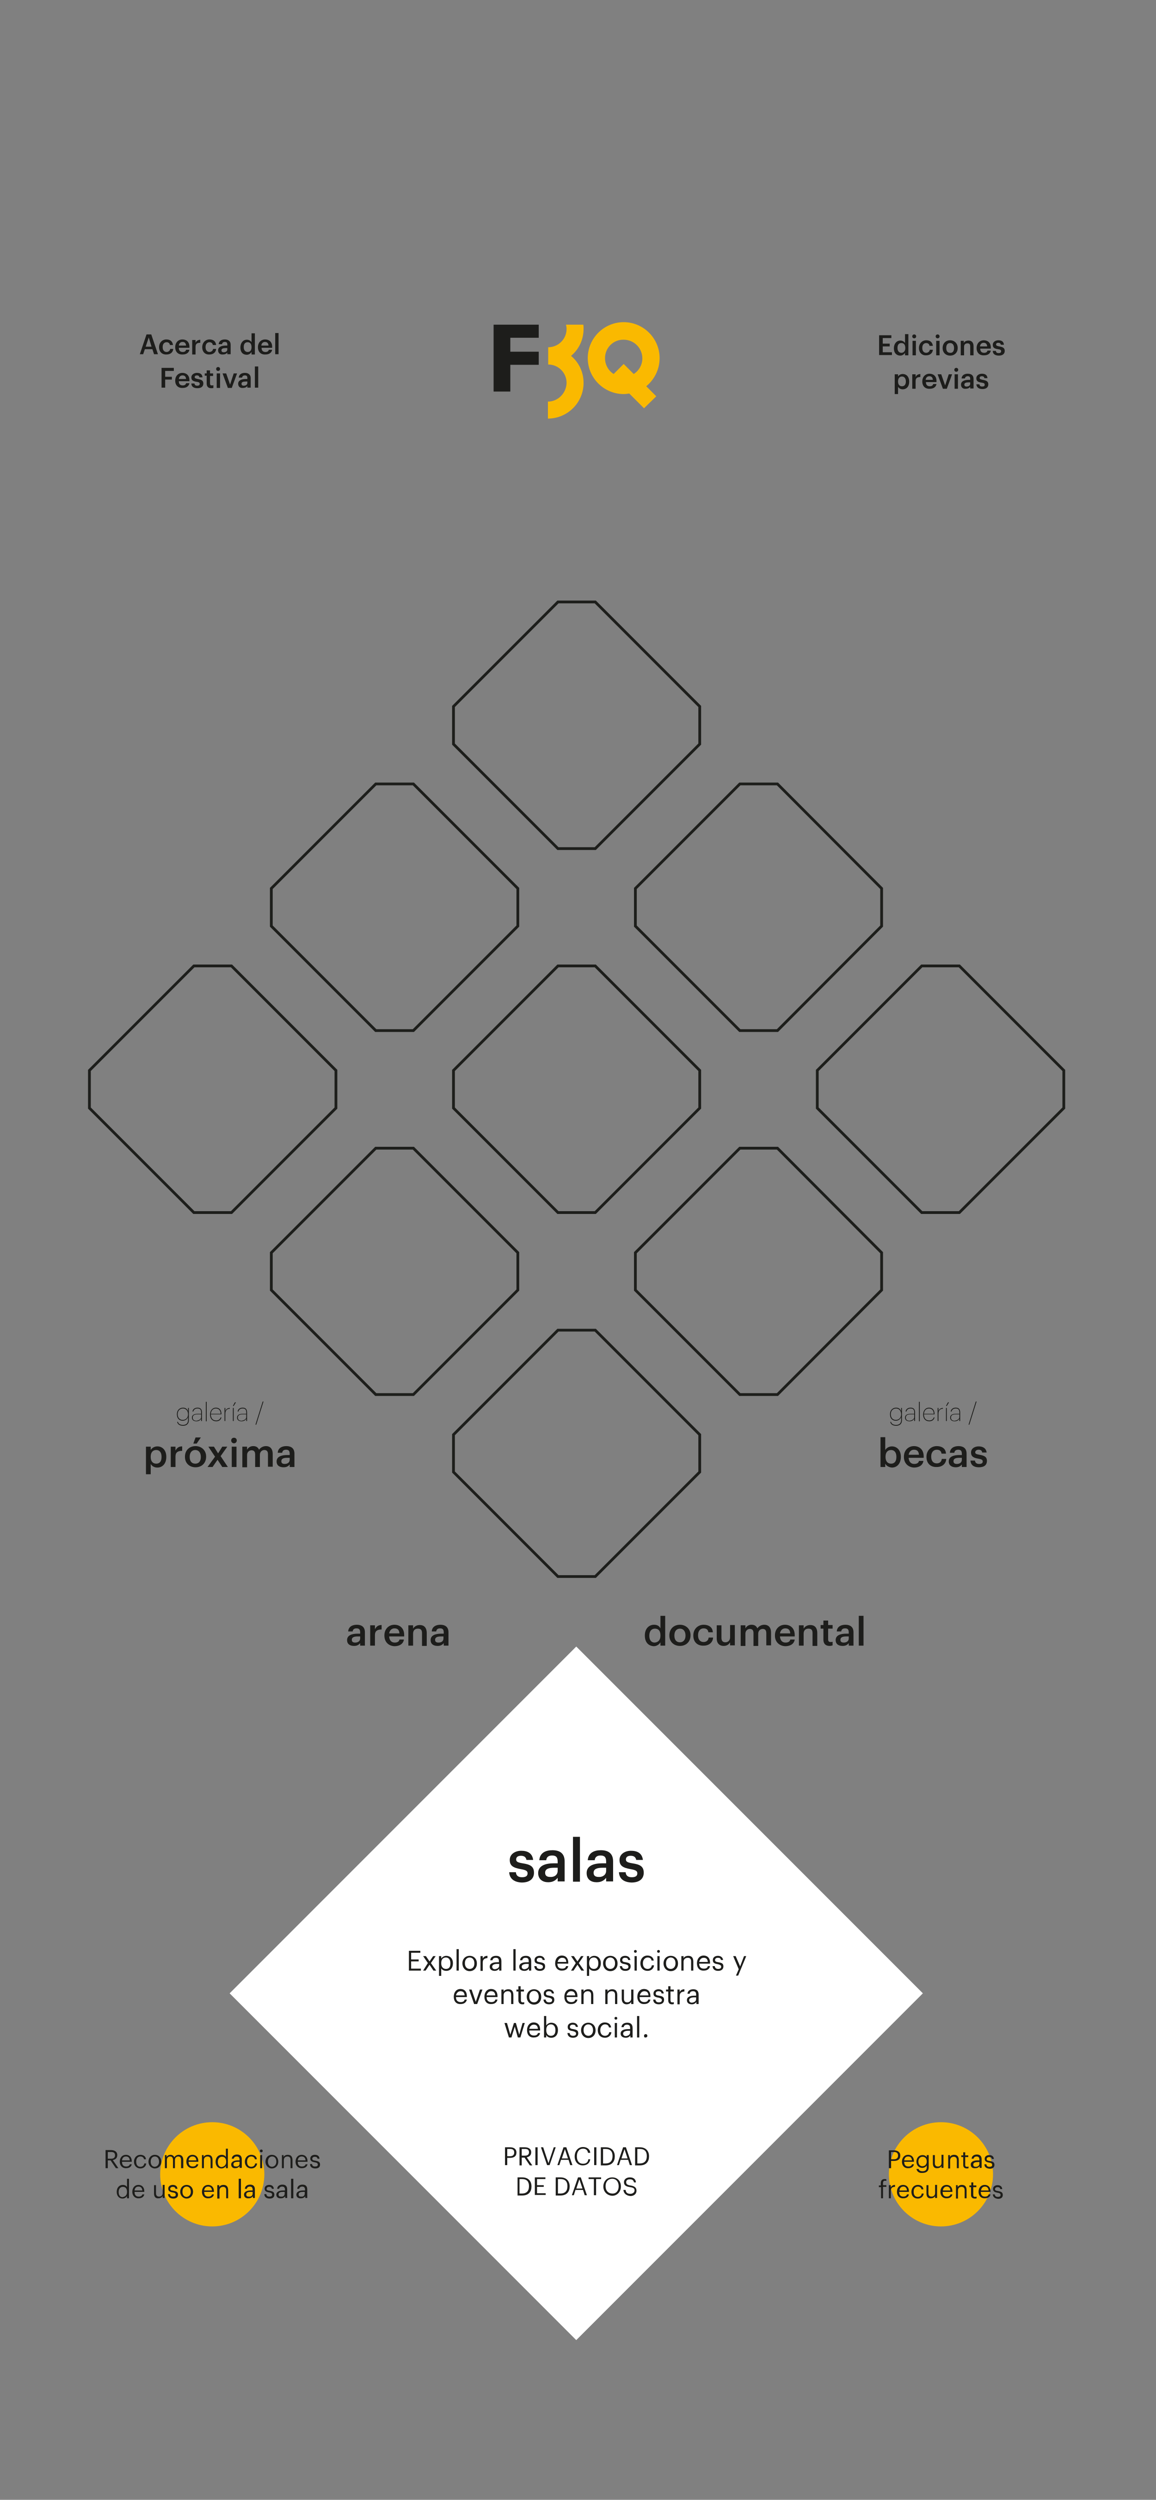 <?xml version="1.0" encoding="utf-8"?>
<!-- Generator: Adobe Illustrator 24.2.0, SVG Export Plug-In . SVG Version: 6.00 Build 0)  -->
<svg version="1.1" xmlns="http://www.w3.org/2000/svg" xmlns:xlink="http://www.w3.org/1999/xlink" x="0px" y="0px"
	 viewBox="0 0 415 897" style="enable-background:new 0 0 415 897;" xml:space="preserve">
<rect x="0" y="0" width="415" height="897" fill="#808080" stroke="none"/>
<style type="text/css">
	.st0{fill:none;stroke:#1D1E1B;stroke-width:0.992;stroke-miterlimit:10;}
	.st1{fill:#1D1D1B;}
	.st2{fill:#FAB900;}
	.st3{fill-rule:evenodd;clip-rule:evenodd;fill:#FAB900;}
	.st4{fill-rule:evenodd;clip-rule:evenodd;fill:#1D1D1B;}
	.st5{fill:#FFFFFF;}
</style>
<g id="Layer_2_1_">
	<g id="HIGHLIGHT_9_">
		<polygon class="st0" points="251.2,397.6 213.7,435.1 200.3,435.1 162.8,397.6 162.8,384.1 200.3,346.6 213.7,346.6 251.2,384.1 
					"/>
		<g>
			<polygon class="st0" points="120.6,397.6 83.1,435.1 69.6,435.1 32.1,397.6 32.1,384.1 69.6,346.6 83.1,346.6 120.6,384.1 			"/>
			<polygon class="st0" points="381.9,397.6 344.4,435.1 330.9,435.1 293.4,397.6 293.4,384.1 330.9,346.6 344.4,346.6 381.9,384.1 
							"/>
		</g>
		<g>
			<polygon class="st0" points="213.7,477.3 251.2,514.8 251.2,528.2 213.7,565.7 200.3,565.7 162.8,528.2 162.8,514.8 200.3,477.3 
							"/>
			<polygon class="st0" points="213.7,216 251.2,253.5 251.2,267 213.7,304.5 200.3,304.5 162.8,267 162.8,253.5 200.3,216 			"/>
		</g>
		<g>
			<polygon class="st0" points="185.9,332.3 148.4,369.8 134.9,369.8 97.4,332.3 97.4,318.8 134.9,281.3 148.4,281.3 185.9,318.8 
							"/>
			<polygon class="st0" points="185.9,462.9 148.4,500.4 134.9,500.4 97.4,462.9 97.4,449.5 134.9,412 148.4,412 185.9,449.5 			"/>
			<polygon class="st0" points="316.5,332.3 279.1,369.8 265.6,369.8 228.1,332.3 228.1,318.8 265.6,281.3 279.1,281.3 316.5,318.8 
							"/>
			<polygon class="st0" points="316.5,462.9 279.1,500.4 265.6,500.4 228.1,462.9 228.1,449.5 265.6,412 279.1,412 316.5,449.5 			
				"/>
		</g>
	</g>
</g>
<g id="Layer_3">
	<g>
		<path class="st1" d="M52.6,120h1.7l2.4,7.1h-1.4l-0.6-1.8H52l-0.6,1.8h-1.2L52.6,120z M52.3,124.4h2.1l-1-3.3L52.3,124.4z"/>
		<path class="st1" d="M57.1,124.6L57.1,124.6c0-1.7,1.2-2.8,2.6-2.8c1.2,0,2.2,0.5,2.4,2H61c-0.1-0.7-0.6-1-1.2-1
			c-0.8,0-1.4,0.6-1.4,1.7v0.1c0,1.1,0.6,1.7,1.4,1.7c0.6,0,1.2-0.4,1.3-1.1h1.1c-0.1,1.2-1,2-2.4,2
			C58.3,127.3,57.1,126.3,57.1,124.6z"/>
		<path class="st1" d="M62.9,124.6L62.9,124.6c0-1.7,1.1-2.8,2.6-2.8c1.3,0,2.5,0.8,2.5,2.6v0.4h-3.8c0,1,0.5,1.5,1.4,1.5
			c0.7,0,1.1-0.3,1.2-0.8h1.2c-0.2,1.1-1.1,1.7-2.4,1.7C64,127.3,62.9,126.3,62.9,124.6z M66.8,124c-0.1-0.9-0.5-1.3-1.3-1.3
			c-0.7,0-1.2,0.5-1.3,1.3H66.8z"/>
		<path class="st1" d="M69,122h1.2v1c0.3-0.7,0.8-1,1.7-1.1v1.1c-1.1,0-1.7,0.3-1.7,1.5v2.7H69V122z"/>
		<path class="st1" d="M72.6,124.6L72.6,124.6c0-1.7,1.2-2.8,2.6-2.8c1.2,0,2.2,0.5,2.4,2h-1.2c-0.1-0.7-0.6-1-1.2-1
			c-0.8,0-1.4,0.6-1.4,1.7v0.1c0,1.1,0.6,1.7,1.4,1.7c0.6,0,1.2-0.4,1.3-1.1h1.1c-0.1,1.2-1,2-2.4,2
			C73.7,127.3,72.6,126.3,72.6,124.6z"/>
		<path class="st1" d="M78.3,125.7c0-1.2,1.2-1.7,2.7-1.7h0.6v-0.3c0-0.7-0.2-1-0.9-1c-0.6,0-0.9,0.3-1,0.8h-1.2
			c0.1-1.2,1.1-1.7,2.2-1.7s2.1,0.5,2.1,1.9v3.4h-1.2v-0.6c-0.3,0.4-0.8,0.7-1.6,0.7C79.1,127.3,78.3,126.8,78.3,125.7z M81.6,125.4
			v-0.5H81c-0.9,0-1.5,0.2-1.5,0.8c0,0.4,0.2,0.7,0.8,0.7C81.1,126.4,81.6,126,81.6,125.4z"/>
		<path class="st1" d="M86.3,124.7L86.3,124.7c0-1.7,1-2.8,2.3-2.8c0.8,0,1.4,0.4,1.7,0.9v-3.2h1.2v7.6h-1.2v-0.9
			c-0.3,0.5-0.9,1-1.7,1C87.2,127.3,86.3,126.4,86.3,124.7z M90.3,124.6L90.3,124.6c0-1.2-0.5-1.8-1.4-1.8c-0.9,0-1.4,0.6-1.4,1.7
			v0.1c0,1.1,0.6,1.7,1.4,1.7C89.7,126.3,90.3,125.8,90.3,124.6z"/>
		<path class="st1" d="M92.6,124.6L92.6,124.6c0-1.7,1.1-2.8,2.6-2.8c1.3,0,2.5,0.8,2.5,2.6v0.4h-3.8c0,1,0.5,1.5,1.4,1.5
			c0.7,0,1.1-0.3,1.2-0.8h1.2c-0.2,1.1-1.1,1.7-2.4,1.7C93.7,127.3,92.6,126.3,92.6,124.6z M96.4,124c-0.1-0.9-0.5-1.3-1.3-1.3
			c-0.7,0-1.2,0.5-1.3,1.3H96.4z"/>
		<path class="st1" d="M98.8,119.5h1.2v7.6h-1.2V119.5z"/>
		<path class="st1" d="M58,132h4.4v1.1h-3.1v2.1h2.4v1h-2.4v2.9H58V132z"/>
		<path class="st1" d="M62.9,136.6L62.9,136.6c0-1.7,1.1-2.8,2.6-2.8c1.3,0,2.5,0.8,2.5,2.6v0.4h-3.8c0,1,0.5,1.5,1.4,1.5
			c0.7,0,1.1-0.3,1.2-0.8h1.2c-0.2,1.1-1.1,1.7-2.4,1.7C64,139.3,62.9,138.3,62.9,136.6z M66.8,136c-0.1-0.9-0.5-1.3-1.3-1.3
			c-0.7,0-1.2,0.5-1.3,1.3H66.8z"/>
		<path class="st1" d="M68.7,137.6h1.1c0.1,0.5,0.3,0.8,1,0.8c0.6,0,0.9-0.2,0.9-0.7c0-0.4-0.3-0.6-1.1-0.7
			c-1.4-0.2-1.9-0.6-1.9-1.6c0-1,1-1.6,2-1.6c1.1,0,1.9,0.4,2,1.6h-1.1c-0.1-0.5-0.4-0.7-0.9-0.7c-0.5,0-0.8,0.2-0.8,0.6
			c0,0.4,0.2,0.5,1.1,0.7c1.2,0.2,2,0.5,2,1.6c0,1.1-0.8,1.7-2.1,1.7C69.5,139.3,68.7,138.7,68.7,137.6z"/>
		<path class="st1" d="M74.2,137.7v-2.9h-0.7V134h0.7v-1.1h1.2v1.1h1.1v0.9h-1.1v2.7c0,0.5,0.2,0.7,0.6,0.7c0.2,0,0.4,0,0.6-0.1v1
			c-0.2,0.1-0.4,0.1-0.8,0.1C74.8,139.3,74.2,138.7,74.2,137.7z"/>
		<path class="st1" d="M77.6,132.4c0-0.4,0.3-0.7,0.7-0.7s0.7,0.3,0.7,0.7c0,0.4-0.3,0.7-0.7,0.7S77.6,132.8,77.6,132.4z M77.7,134
			H79v5.2h-1.2V134z"/>
		<path class="st1" d="M79.9,134h1.3l1.4,4l1.3-4h1.2l-1.9,5.2h-1.4L79.9,134z"/>
		<path class="st1" d="M85.5,137.7c0-1.2,1.2-1.7,2.7-1.7h0.6v-0.3c0-0.7-0.2-1-0.9-1c-0.6,0-0.9,0.3-1,0.8h-1.2
			c0.1-1.2,1.1-1.7,2.2-1.7s2.1,0.5,2.1,1.9v3.4h-1.2v-0.6c-0.3,0.4-0.8,0.7-1.6,0.7C86.3,139.3,85.5,138.8,85.5,137.7z M88.8,137.4
			v-0.5h-0.6c-0.9,0-1.5,0.2-1.5,0.8c0,0.4,0.2,0.7,0.8,0.7C88.3,138.4,88.8,138,88.8,137.4z"/>
		<path class="st1" d="M91.5,131.5h1.2v7.6h-1.2V131.5z"/>
	</g>
	<g>
		<path class="st1" d="M315.5,120.3h4.5v1h-3.1v2h2.5v1h-2.5v2.1h3.3v1h-4.6V120.3z"/>
		<path class="st1" d="M320.9,125L320.9,125c0-1.7,1-2.8,2.3-2.8c0.8,0,1.4,0.4,1.7,0.9v-3.2h1.2v7.6h-1.2v-0.9
			c-0.3,0.5-0.9,1-1.7,1C321.9,127.6,320.9,126.7,320.9,125z M325,124.9L325,124.9c0-1.2-0.5-1.8-1.4-1.8c-0.9,0-1.4,0.6-1.4,1.7
			v0.1c0,1.1,0.6,1.7,1.4,1.7C324.3,126.6,325,126.1,325,124.9z"/>
		<path class="st1" d="M327.5,120.7c0-0.4,0.3-0.7,0.7-0.7s0.7,0.3,0.7,0.7c0,0.4-0.3,0.7-0.7,0.7S327.5,121.1,327.5,120.7z
			 M327.6,122.3h1.2v5.2h-1.2V122.3z"/>
		<path class="st1" d="M329.9,124.9L329.9,124.9c0-1.7,1.2-2.8,2.6-2.8c1.2,0,2.2,0.5,2.4,2h-1.2c-0.1-0.7-0.6-1-1.2-1
			c-0.8,0-1.4,0.6-1.4,1.7v0.1c0,1.1,0.6,1.7,1.4,1.7c0.6,0,1.2-0.4,1.3-1.1h1.1c-0.1,1.2-1,2-2.4,2
			C331.1,127.6,329.9,126.6,329.9,124.9z"/>
		<path class="st1" d="M335.9,120.7c0-0.4,0.3-0.7,0.7-0.7s0.7,0.3,0.7,0.7c0,0.4-0.3,0.7-0.7,0.7S335.9,121.1,335.9,120.7z
			 M336.1,122.3h1.2v5.2h-1.2V122.3z"/>
		<path class="st1" d="M338.4,124.9L338.4,124.9c0-1.7,1.1-2.8,2.7-2.8c1.5,0,2.7,1.1,2.7,2.7v0.1c0,1.6-1.1,2.7-2.7,2.7
			S338.4,126.5,338.4,124.9z M342.5,124.9L342.5,124.9c0-1.1-0.5-1.8-1.4-1.8c-0.9,0-1.4,0.6-1.4,1.7v0.1c0,1.1,0.5,1.7,1.4,1.7
			C342,126.7,342.5,126,342.5,124.9z"/>
		<path class="st1" d="M344.8,122.3h1.2v0.8c0.2-0.5,0.8-0.9,1.7-0.9c1,0,1.8,0.6,1.8,2v3.3h-1.2v-3.2c0-0.8-0.3-1.1-1-1.1
			c-0.7,0-1.2,0.4-1.2,1.2v3.1h-1.2V122.3z"/>
		<path class="st1" d="M350.6,124.9L350.6,124.9c0-1.7,1.1-2.8,2.6-2.8c1.3,0,2.5,0.8,2.5,2.6v0.4h-3.8c0,1,0.5,1.5,1.4,1.5
			c0.7,0,1.1-0.3,1.2-0.8h1.2c-0.2,1.1-1.1,1.7-2.4,1.7C351.7,127.6,350.6,126.6,350.6,124.9z M354.4,124.3
			c-0.1-0.9-0.5-1.3-1.3-1.3c-0.7,0-1.2,0.5-1.3,1.3H354.4z"/>
		<path class="st1" d="M356.4,125.9h1.1c0.1,0.5,0.3,0.8,1,0.8c0.6,0,0.9-0.2,0.9-0.7c0-0.4-0.3-0.6-1.1-0.7
			c-1.4-0.2-1.9-0.6-1.9-1.6c0-1,1-1.6,2-1.6c1.1,0,1.9,0.4,2,1.6h-1.1c-0.1-0.5-0.4-0.7-0.9-0.7c-0.5,0-0.8,0.2-0.8,0.6
			c0,0.4,0.2,0.5,1.1,0.7c1.2,0.2,2,0.5,2,1.6c0,1.1-0.8,1.7-2.1,1.7C357.2,127.6,356.4,127,356.4,125.9z"/>
		<path class="st1" d="M321.2,134.3h1.2v0.8c0.3-0.5,0.9-0.9,1.7-0.9c1.3,0,2.3,1,2.3,2.7v0.1c0,1.7-1,2.7-2.3,2.7
			c-0.8,0-1.4-0.4-1.7-0.9v2.6h-1.2V134.3z M325.2,136.9L325.2,136.9c0-1.2-0.6-1.8-1.4-1.8c-0.8,0-1.4,0.6-1.4,1.7v0.1
			c0,1.2,0.6,1.7,1.4,1.7C324.7,138.6,325.2,138,325.2,136.9z"/>
		<path class="st1" d="M327.5,134.3h1.2v1c0.3-0.7,0.8-1,1.7-1.1v1.1c-1.1,0-1.7,0.3-1.7,1.5v2.7h-1.2V134.3z"/>
		<path class="st1" d="M331.1,136.9L331.1,136.9c0-1.7,1.1-2.8,2.6-2.8c1.3,0,2.5,0.8,2.5,2.6v0.4h-3.8c0,1,0.5,1.5,1.4,1.5
			c0.7,0,1.1-0.3,1.2-0.8h1.2c-0.2,1.1-1.1,1.7-2.4,1.7C332.2,139.6,331.1,138.6,331.1,136.9z M334.9,136.3
			c-0.1-0.9-0.5-1.3-1.3-1.3c-0.7,0-1.2,0.5-1.3,1.3H334.9z"/>
		<path class="st1" d="M336.6,134.3h1.3l1.4,4l1.3-4h1.2l-1.9,5.2h-1.4L336.6,134.3z"/>
		<path class="st1" d="M342.6,132.7c0-0.4,0.3-0.7,0.7-0.7c0.4,0,0.7,0.3,0.7,0.7c0,0.4-0.3,0.7-0.7,0.7
			C342.9,133.4,342.6,133.1,342.6,132.7z M342.7,134.3h1.2v5.2h-1.2V134.3z"/>
		<path class="st1" d="M345,138c0-1.2,1.2-1.7,2.7-1.7h0.6v-0.3c0-0.7-0.2-1-0.9-1c-0.6,0-0.9,0.3-1,0.8h-1.2
			c0.1-1.2,1.1-1.7,2.2-1.7c1.2,0,2.1,0.5,2.1,1.9v3.4h-1.2v-0.6c-0.3,0.4-0.8,0.7-1.6,0.7C345.8,139.6,345,139.1,345,138z
			 M348.3,137.7v-0.5h-0.6c-0.9,0-1.5,0.2-1.5,0.8c0,0.4,0.2,0.7,0.8,0.7C347.8,138.7,348.3,138.3,348.3,137.7z"/>
		<path class="st1" d="M350.5,137.9h1.1c0.1,0.5,0.3,0.8,1,0.8c0.7,0,0.9-0.2,0.9-0.7c0-0.4-0.3-0.6-1.1-0.7
			c-1.4-0.2-1.9-0.6-1.9-1.6c0-1,1-1.6,2-1.6c1.1,0,1.9,0.4,2,1.6h-1.1c-0.1-0.5-0.4-0.7-0.9-0.7c-0.5,0-0.8,0.2-0.8,0.6
			c0,0.4,0.2,0.5,1.1,0.7c1.2,0.2,2,0.5,2,1.6c0,1.1-0.8,1.7-2.1,1.7C351.4,139.6,350.6,139,350.5,137.9z"/>
	</g>
	<g>
		<path class="st2" d="M196.7,144.1v6.1c7,0,12.8-5.7,12.8-12.8c0-3.9-1.7-7.4-4.5-9.7c2.8-2.3,4.5-5.8,4.5-9.7c0-0.5,0-1-0.1-1.5
			l-6.2,0c0.1,0.5,0.2,1,0.2,1.5c0,3.7-3,6.6-6.6,6.6v6.2c3.7,0,6.6,3,6.6,6.6C203.3,141.1,200.3,144.1,196.7,144.1L196.7,144.1z"/>
		<path class="st3" d="M217.2,128.5c0,2.4,1.2,4.5,3.1,5.7l3.6-3.6l3.6,3.6c1.9-1.2,3.1-3.3,3.1-5.6c0-3.7-3-6.7-6.7-6.7
			C220.2,121.8,217.2,124.8,217.2,128.5z M231.2,146.5l-5.3-5.3c-0.6,0.1-1.3,0.2-2,0.2c-7.1,0-12.9-5.8-12.9-12.9
			c0-7.1,5.8-12.9,12.9-12.9c7.1,0,12.9,5.8,12.9,12.9c0,4.1-1.9,7.7-4.8,10.1l3.6,3.6L231.2,146.5z"/>
		<polygon class="st4" points="177.2,116.5 177.2,140.5 183.2,140.5 183.2,130.9 193.4,130.9 193.4,126.2 183.2,126.2 183.2,121.2 
			193.4,121.2 193.4,116.5 		"/>
	</g>
	<g id="INFO_10_">
		
			<rect x="119" y="627.3" transform="matrix(0.707 -0.707 0.707 0.707 -445.192 355.889)" class="st5" width="176" height="176"/>
		<g>
			<g>
				<path class="st1" d="M146.7,700h4.2v0.7h-3.3v2.4h2.7v0.7h-2.7v2.6h3.5v0.7h-4.3V700z"/>
				<path class="st1" d="M153.6,704.4l-1.7-2.5h1l1.3,1.9l1.3-1.9h0.9l-1.7,2.5l1.9,2.7h-1l-1.4-2.1l-1.4,2.1h-0.9L153.6,704.4z"/>
				<path class="st1" d="M157.6,701.9h0.8v0.9c0.3-0.5,1-1,1.8-1c1.4,0,2.4,1,2.4,2.6v0.1c0,1.6-0.9,2.7-2.4,2.7
					c-0.9,0-1.5-0.4-1.8-0.9v2.7h-0.8V701.9z M161.7,704.5L161.7,704.5c0-1.4-0.7-2.1-1.6-2.1c-1,0-1.7,0.6-1.7,2v0.1
					c0,1.3,0.7,2,1.7,2C161.2,706.5,161.7,705.8,161.7,704.5z"/>
				<path class="st1" d="M163.9,699.4h0.8v7.7h-0.8V699.4z"/>
				<path class="st1" d="M166,704.5L166,704.5c0-1.6,1.1-2.7,2.6-2.7c1.5,0,2.6,1.1,2.6,2.7v0.1c0,1.6-1.1,2.7-2.6,2.7
					S166,706.1,166,704.5z M170.3,704.5L170.3,704.5c0-1.3-0.7-2.1-1.7-2.1c-1,0-1.7,0.8-1.7,2v0.1c0,1.2,0.7,2,1.7,2
					C169.7,706.5,170.3,705.7,170.3,704.5z"/>
				<path class="st1" d="M172.5,701.9h0.8v0.9c0.3-0.6,0.8-1,1.7-1v0.8c-1,0.1-1.7,0.4-1.7,1.7v2.9h-0.8V701.9z"/>
				<path class="st1" d="M175.8,705.7c0-1.2,1.3-1.6,2.6-1.6h0.7v-0.4c0-0.8-0.3-1.2-1.1-1.2c-0.7,0-1.1,0.3-1.2,0.9H176
					c0.1-1.2,1.1-1.6,2.1-1.6c1,0,1.9,0.4,1.9,1.9v3.4h-0.8v-0.7c-0.4,0.5-0.9,0.8-1.6,0.8C176.6,707.2,175.8,706.7,175.8,705.7z
					 M179.2,705.3v-0.6h-0.7c-1,0-1.8,0.3-1.8,1c0,0.5,0.3,0.9,1,0.9C178.5,706.5,179.2,706.1,179.2,705.3z"/>
				<path class="st1" d="M184.3,699.4h0.8v7.7h-0.8V699.4z"/>
				<path class="st1" d="M186.4,705.7c0-1.2,1.3-1.6,2.6-1.6h0.8v-0.4c0-0.8-0.3-1.2-1.1-1.2c-0.7,0-1.1,0.3-1.2,0.9h-0.8
					c0.1-1.2,1.1-1.6,2.1-1.6c1,0,1.9,0.4,1.9,1.9v3.4h-0.8v-0.7c-0.4,0.5-0.9,0.8-1.6,0.8C187.2,707.2,186.4,706.7,186.4,705.7z
					 M189.8,705.3v-0.6h-0.7c-1,0-1.8,0.3-1.8,1c0,0.5,0.3,0.9,1,0.9C189.1,706.5,189.8,706.1,189.8,705.3z"/>
				<path class="st1" d="M191.8,705.5h0.8c0.1,0.6,0.4,1,1.2,1c0.8,0,1.1-0.3,1.1-0.8c0-0.5-0.4-0.7-1.2-0.9
					c-1.4-0.2-1.8-0.6-1.8-1.5c0-1,0.9-1.5,1.8-1.5c0.9,0,1.7,0.4,1.9,1.5h-0.8c-0.1-0.6-0.4-0.8-1.1-0.8c-0.6,0-1,0.3-1,0.8
					c0,0.5,0.3,0.7,1.2,0.8c1.1,0.2,1.8,0.4,1.8,1.5c0,0.9-0.6,1.6-1.9,1.6C192.6,707.2,191.9,706.6,191.8,705.5z"/>
				<path class="st1" d="M199.3,704.5L199.3,704.5c0-1.7,1-2.8,2.4-2.8c1.2,0,2.3,0.7,2.3,2.6v0.3h-3.9c0,1.2,0.6,1.8,1.7,1.8
					c0.8,0,1.3-0.3,1.4-0.9h0.8c-0.2,1-1,1.6-2.2,1.6C200.4,707.2,199.3,706.2,199.3,704.5z M203.3,704c-0.1-1.1-0.6-1.5-1.5-1.5
					c-0.8,0-1.4,0.6-1.6,1.5H203.3z"/>
				<path class="st1" d="M206.7,704.4l-1.7-2.5h1l1.3,1.9l1.3-1.9h0.9l-1.7,2.5l1.9,2.7h-1l-1.4-2.1l-1.4,2.1h-0.9L206.7,704.4z"/>
				<path class="st1" d="M210.7,701.9h0.8v0.9c0.3-0.5,1-1,1.8-1c1.4,0,2.4,1,2.4,2.6v0.1c0,1.6-0.9,2.7-2.4,2.7
					c-0.9,0-1.5-0.4-1.8-0.9v2.7h-0.8V701.9z M214.8,704.5L214.8,704.5c0-1.4-0.7-2.1-1.6-2.1c-1,0-1.7,0.6-1.7,2v0.1
					c0,1.3,0.7,2,1.7,2C214.2,706.5,214.8,705.8,214.8,704.5z"/>
				<path class="st1" d="M216.5,704.5L216.5,704.5c0-1.6,1.1-2.7,2.6-2.7c1.5,0,2.6,1.1,2.6,2.7v0.1c0,1.6-1.1,2.7-2.6,2.7
					S216.5,706.1,216.5,704.5z M220.8,704.5L220.8,704.5c0-1.3-0.7-2.1-1.7-2.1c-1,0-1.7,0.8-1.7,2v0.1c0,1.2,0.7,2,1.7,2
					C220.2,706.5,220.8,705.7,220.8,704.5z"/>
				<path class="st1" d="M222.5,705.5h0.8c0.1,0.6,0.4,1,1.2,1c0.8,0,1.1-0.3,1.1-0.8c0-0.5-0.4-0.7-1.2-0.9
					c-1.4-0.2-1.8-0.6-1.8-1.5c0-1,0.9-1.5,1.8-1.5c0.9,0,1.7,0.4,1.9,1.5h-0.8c-0.1-0.6-0.4-0.8-1.1-0.8c-0.6,0-1,0.3-1,0.8
					c0,0.5,0.3,0.7,1.2,0.8c1.1,0.2,1.8,0.4,1.8,1.5c0,0.9-0.6,1.6-1.9,1.6C223.3,707.2,222.6,706.6,222.5,705.5z"/>
				<path class="st1" d="M227.6,700.2c0-0.3,0.2-0.5,0.5-0.5s0.5,0.2,0.5,0.5s-0.2,0.5-0.5,0.5S227.6,700.5,227.6,700.2z
					 M227.8,701.9h0.8v5.2h-0.8V701.9z"/>
				<path class="st1" d="M229.9,704.5L229.9,704.5c0-1.7,1.1-2.8,2.5-2.8c1.1,0,2.1,0.5,2.3,1.8h-0.8c-0.1-0.8-0.7-1.1-1.4-1.1
					c-0.9,0-1.7,0.8-1.7,2v0.1c0,1.3,0.7,2,1.7,2c0.7,0,1.4-0.4,1.5-1.3h0.8c-0.1,1.1-1,2-2.3,2C231,707.2,229.9,706.2,229.9,704.5z
					"/>
				<path class="st1" d="M235.9,700.2c0-0.3,0.2-0.5,0.5-0.5s0.5,0.2,0.5,0.5s-0.2,0.5-0.5,0.5S235.9,700.5,235.9,700.2z M236,701.9
					h0.8v5.2H236V701.9z"/>
				<path class="st1" d="M238.2,704.5L238.2,704.5c0-1.6,1.1-2.7,2.6-2.7s2.6,1.1,2.6,2.7v0.1c0,1.6-1.1,2.7-2.6,2.7
					S238.2,706.1,238.2,704.5z M242.5,704.5L242.5,704.5c0-1.3-0.7-2.1-1.7-2.1c-1,0-1.7,0.8-1.7,2v0.1c0,1.2,0.6,2,1.7,2
					C241.8,706.5,242.5,705.7,242.5,704.5z"/>
				<path class="st1" d="M244.6,701.9h0.8v0.8c0.2-0.5,0.8-0.9,1.7-0.9c1.1,0,1.8,0.6,1.8,2.1v3.2h-0.8v-3.3c0-0.9-0.4-1.3-1.2-1.3
					c-0.8,0-1.5,0.5-1.5,1.4v3.2h-0.8V701.9z"/>
				<path class="st1" d="M250.2,704.5L250.2,704.5c0-1.7,1-2.8,2.4-2.8c1.2,0,2.3,0.7,2.3,2.6v0.3h-3.9c0,1.2,0.6,1.8,1.7,1.8
					c0.8,0,1.3-0.3,1.4-0.9h0.8c-0.2,1-1,1.6-2.2,1.6C251.2,707.2,250.2,706.2,250.2,704.5z M254.1,704c-0.1-1.1-0.6-1.5-1.5-1.5
					c-0.8,0-1.4,0.6-1.6,1.5H254.1z"/>
				<path class="st1" d="M255.8,705.5h0.8c0.1,0.6,0.4,1,1.2,1c0.8,0,1.1-0.3,1.1-0.8c0-0.5-0.4-0.7-1.2-0.9
					c-1.4-0.2-1.8-0.6-1.8-1.5c0-1,0.9-1.5,1.8-1.5c0.9,0,1.7,0.4,1.9,1.5h-0.8c-0.1-0.6-0.4-0.8-1.1-0.8c-0.6,0-1,0.3-1,0.8
					c0,0.5,0.3,0.7,1.2,0.8c1.1,0.2,1.8,0.4,1.8,1.5c0,0.9-0.6,1.6-1.9,1.6C256.6,707.2,255.9,706.6,255.8,705.5z"/>
				<path class="st1" d="M265.2,706.6l-2-4.7h0.9l1.6,3.7l1.4-3.7h0.8l-2.9,7h-0.8L265.2,706.6z"/>
				<path class="st1" d="M162.9,716.5L162.9,716.5c0-1.7,1-2.8,2.4-2.8c1.2,0,2.3,0.7,2.3,2.6v0.3h-3.9c0,1.2,0.6,1.8,1.7,1.8
					c0.8,0,1.3-0.3,1.4-0.9h0.8c-0.2,1-1,1.6-2.2,1.6C163.9,719.2,162.9,718.2,162.9,716.5z M166.8,716c-0.1-1.1-0.6-1.5-1.5-1.5
					c-0.8,0-1.4,0.6-1.6,1.5H166.8z"/>
				<path class="st1" d="M168.4,713.9h0.9l1.5,4.4l1.5-4.4h0.9l-1.9,5.2h-1.1L168.4,713.9z"/>
				<path class="st1" d="M173.9,716.5L173.9,716.5c0-1.7,1-2.8,2.4-2.8c1.2,0,2.3,0.7,2.3,2.6v0.3h-3.9c0,1.2,0.6,1.8,1.7,1.8
					c0.8,0,1.3-0.3,1.4-0.9h0.8c-0.2,1-1,1.6-2.2,1.6C174.9,719.2,173.9,718.2,173.9,716.5z M177.8,716c-0.1-1.1-0.6-1.5-1.5-1.5
					c-0.8,0-1.4,0.6-1.6,1.5H177.8z"/>
				<path class="st1" d="M180,713.9h0.8v0.8c0.2-0.5,0.8-0.9,1.7-0.9c1.1,0,1.8,0.6,1.8,2.1v3.2h-0.8v-3.3c0-0.9-0.4-1.3-1.2-1.3
					c-0.8,0-1.5,0.5-1.5,1.4v3.2H180V713.9z"/>
				<path class="st1" d="M186.1,717.8v-3.2h-0.7v-0.7h0.7v-1.2h0.8v1.2h1.2v0.7H187v3.1c0,0.5,0.2,0.8,0.6,0.8c0.3,0,0.5,0,0.6-0.1
					v0.7c-0.2,0.1-0.4,0.1-0.7,0.1C186.6,719.2,186.1,718.6,186.1,717.8z"/>
				<path class="st1" d="M189.1,716.5L189.1,716.5c0-1.6,1.1-2.7,2.6-2.7s2.6,1.1,2.6,2.7v0.1c0,1.6-1.1,2.7-2.6,2.7
					S189.1,718.1,189.1,716.5z M193.4,716.5L193.4,716.5c0-1.3-0.7-2.1-1.7-2.1c-1,0-1.7,0.8-1.7,2v0.1c0,1.2,0.6,2,1.7,2
					C192.7,718.5,193.4,717.7,193.4,716.5z"/>
				<path class="st1" d="M195.1,717.5h0.8c0.1,0.6,0.4,1,1.2,1c0.8,0,1.1-0.3,1.1-0.8c0-0.5-0.4-0.7-1.2-0.9
					c-1.4-0.2-1.8-0.6-1.8-1.5c0-1,0.9-1.5,1.8-1.5c0.9,0,1.7,0.4,1.9,1.5h-0.8c-0.1-0.6-0.4-0.8-1.1-0.8c-0.6,0-1,0.3-1,0.8
					c0,0.5,0.3,0.7,1.2,0.8c1.1,0.2,1.8,0.4,1.8,1.5c0,0.9-0.6,1.6-1.9,1.6C195.9,719.2,195.2,718.6,195.1,717.5z"/>
				<path class="st1" d="M202.6,716.5L202.6,716.5c0-1.7,1-2.8,2.4-2.8c1.2,0,2.3,0.7,2.3,2.6v0.3h-3.9c0,1.2,0.6,1.8,1.7,1.8
					c0.8,0,1.3-0.3,1.4-0.9h0.8c-0.2,1-1,1.6-2.2,1.6C203.6,719.2,202.6,718.2,202.6,716.5z M206.5,716c-0.1-1.1-0.6-1.5-1.5-1.5
					c-0.8,0-1.4,0.6-1.6,1.5H206.5z"/>
				<path class="st1" d="M208.7,713.9h0.8v0.8c0.2-0.5,0.8-0.9,1.7-0.9c1.1,0,1.8,0.6,1.8,2.1v3.2h-0.8v-3.3c0-0.9-0.4-1.3-1.2-1.3
					c-0.8,0-1.5,0.5-1.5,1.4v3.2h-0.8V713.9z"/>
				<path class="st1" d="M217.3,713.9h0.8v0.8c0.2-0.5,0.8-0.9,1.7-0.9c1.1,0,1.8,0.6,1.8,2.1v3.2h-0.8v-3.3c0-0.9-0.4-1.3-1.2-1.3
					c-0.8,0-1.5,0.5-1.5,1.4v3.2h-0.8V713.9z"/>
				<path class="st1" d="M223.2,717.2v-3.3h0.8v3.3c0,0.9,0.4,1.3,1.2,1.3c0.7,0,1.4-0.5,1.4-1.4v-3.2h0.8v5.2h-0.8v-0.8
					c-0.2,0.5-0.8,0.9-1.7,0.9C224,719.2,223.2,718.6,223.2,717.2z"/>
				<path class="st1" d="M228.8,716.5L228.8,716.5c0-1.7,1-2.8,2.4-2.8c1.2,0,2.3,0.7,2.3,2.6v0.3h-3.9c0,1.2,0.6,1.8,1.7,1.8
					c0.8,0,1.3-0.3,1.4-0.9h0.8c-0.2,1-1,1.6-2.2,1.6C229.9,719.2,228.8,718.2,228.8,716.5z M232.8,716c-0.1-1.1-0.6-1.5-1.5-1.5
					c-0.8,0-1.4,0.6-1.6,1.5H232.8z"/>
				<path class="st1" d="M234.5,717.5h0.8c0.1,0.6,0.4,1,1.2,1c0.8,0,1.1-0.3,1.1-0.8c0-0.5-0.4-0.7-1.2-0.9
					c-1.4-0.2-1.8-0.6-1.8-1.5c0-1,0.9-1.5,1.8-1.5c0.9,0,1.7,0.4,1.9,1.5h-0.8c-0.1-0.6-0.4-0.8-1.1-0.8c-0.6,0-1,0.3-1,0.8
					c0,0.5,0.3,0.7,1.2,0.8c1.1,0.2,1.8,0.4,1.8,1.5c0,0.9-0.6,1.6-1.9,1.6C235.3,719.2,234.5,718.6,234.5,717.5z"/>
				<path class="st1" d="M239.9,717.8v-3.2h-0.8v-0.7h0.8v-1.2h0.8v1.2h1.2v0.7h-1.2v3.1c0,0.5,0.2,0.8,0.6,0.8c0.3,0,0.5,0,0.6-0.1
					v0.7c-0.2,0.1-0.4,0.1-0.7,0.1C240.3,719.2,239.9,718.6,239.9,717.8z"/>
				<path class="st1" d="M243.2,713.9h0.8v0.9c0.3-0.6,0.8-1,1.7-1v0.8c-1,0.1-1.7,0.4-1.7,1.7v2.9h-0.8V713.9z"/>
				<path class="st1" d="M246.6,717.7c0-1.2,1.3-1.6,2.6-1.6h0.7v-0.4c0-0.8-0.3-1.2-1.1-1.2c-0.7,0-1.1,0.3-1.2,0.9h-0.8
					c0.1-1.2,1.1-1.6,2.1-1.6c1,0,1.9,0.4,1.9,1.9v3.4h-0.8v-0.7c-0.4,0.5-0.9,0.8-1.6,0.8C247.3,719.2,246.6,718.7,246.6,717.7z
					 M249.9,717.3v-0.6h-0.7c-1,0-1.8,0.3-1.8,1c0,0.5,0.3,0.9,1,0.9C249.3,718.5,249.9,718.1,249.9,717.3z"/>
				<path class="st1" d="M181.1,725.9h0.9l1.2,4.2l1.3-4.2h0.7l1.2,4.2l1.2-4.2h0.8l-1.6,5.2h-0.9l-1.1-3.9l-1.2,3.9h-0.9
					L181.1,725.9z"/>
				<path class="st1" d="M189.2,728.5L189.2,728.5c0-1.7,1-2.8,2.4-2.8c1.2,0,2.3,0.7,2.3,2.6v0.3H190c0,1.2,0.6,1.8,1.7,1.8
					c0.8,0,1.3-0.3,1.4-0.9h0.8c-0.2,1-1,1.6-2.2,1.6C190.2,731.2,189.2,730.2,189.2,728.5z M193.1,728c-0.1-1.1-0.6-1.5-1.5-1.5
					c-0.8,0-1.4,0.6-1.6,1.5H193.1z"/>
				<path class="st1" d="M196.1,730.2v0.9h-0.8v-7.7h0.8v3.4c0.3-0.5,1-1,1.8-1c1.4,0,2.4,1,2.4,2.6v0.1c0,1.6-0.9,2.7-2.4,2.7
					C197,731.2,196.4,730.8,196.1,730.2z M199.4,728.5L199.4,728.5c0-1.4-0.7-2.1-1.6-2.1c-1,0-1.7,0.6-1.7,2v0.1c0,1.3,0.7,2,1.7,2
					C198.8,730.5,199.4,729.8,199.4,728.5z"/>
				<path class="st1" d="M203.7,729.5h0.8c0.1,0.6,0.4,1,1.2,1c0.8,0,1.1-0.3,1.1-0.8c0-0.5-0.4-0.7-1.2-0.9
					c-1.4-0.2-1.8-0.6-1.8-1.5c0-1,0.9-1.5,1.8-1.5c0.9,0,1.7,0.4,1.9,1.5h-0.8c-0.1-0.6-0.4-0.8-1.1-0.8c-0.6,0-1,0.3-1,0.8
					c0,0.5,0.3,0.7,1.2,0.8c1.1,0.2,1.8,0.4,1.8,1.5c0,0.9-0.6,1.6-1.9,1.6C204.5,731.2,203.8,730.6,203.7,729.5z"/>
				<path class="st1" d="M208.6,728.5L208.6,728.5c0-1.6,1.1-2.7,2.6-2.7c1.5,0,2.6,1.1,2.6,2.7v0.1c0,1.6-1.1,2.7-2.6,2.7
					S208.6,730.1,208.6,728.5z M212.9,728.5L212.9,728.5c0-1.3-0.7-2.1-1.7-2.1c-1,0-1.7,0.8-1.7,2v0.1c0,1.2,0.7,2,1.7,2
					C212.2,730.5,212.9,729.7,212.9,728.5z"/>
				<path class="st1" d="M214.6,728.5L214.6,728.5c0-1.7,1.1-2.8,2.5-2.8c1.1,0,2.1,0.5,2.3,1.8h-0.8c-0.1-0.8-0.7-1.1-1.4-1.1
					c-0.9,0-1.7,0.8-1.7,2v0.1c0,1.3,0.7,2,1.7,2c0.7,0,1.4-0.4,1.5-1.3h0.8c-0.1,1.1-1,2-2.3,2
					C215.7,731.2,214.6,730.2,214.6,728.5z"/>
				<path class="st1" d="M220.6,724.2c0-0.3,0.2-0.5,0.5-0.5s0.5,0.2,0.5,0.5s-0.2,0.5-0.5,0.5S220.6,724.5,220.6,724.2z
					 M220.7,725.9h0.8v5.2h-0.8V725.9z"/>
				<path class="st1" d="M222.8,729.7c0-1.2,1.3-1.6,2.6-1.6h0.8v-0.4c0-0.8-0.3-1.2-1.1-1.2c-0.7,0-1.1,0.3-1.2,0.9h-0.8
					c0.1-1.2,1.1-1.6,2.1-1.6c1,0,1.9,0.4,1.9,1.9v3.4h-0.8v-0.7c-0.4,0.5-0.9,0.8-1.6,0.8C223.6,731.2,222.8,730.7,222.8,729.7z
					 M226.2,729.3v-0.6h-0.7c-1,0-1.8,0.3-1.8,1c0,0.5,0.3,0.9,1,0.9C225.5,730.5,226.2,730.1,226.2,729.3z"/>
				<path class="st1" d="M228.7,723.4h0.8v7.7h-0.8V723.4z"/>
				<path class="st1" d="M231.2,730.5c0-0.4,0.3-0.6,0.6-0.6c0.4,0,0.6,0.3,0.6,0.6c0,0.4-0.3,0.6-0.6,0.6
					C231.4,731.2,231.2,730.9,231.2,730.5z"/>
			</g>
		</g>
		<g>
			<path class="st1" d="M181.3,770.5h1.8c1.2,0,2.3,0.5,2.3,1.9v0c0,1.4-1,1.9-2.3,1.9h-1v2.6h-0.8V770.5z M183.2,773.7
				c0.9,0,1.4-0.5,1.4-1.3v0c0-0.9-0.5-1.3-1.4-1.3h-1.1v2.6H183.2z"/>
			<path class="st1" d="M186.5,770.5h1.9c1.2,0,2.3,0.5,2.3,1.8v0c0,1.1-0.7,1.6-1.6,1.8l2,2.9h-0.9l-1.9-2.8h-1v2.8h-0.8V770.5z
				 M188.5,773.5c0.9,0,1.4-0.4,1.4-1.2v0c0-0.9-0.5-1.2-1.4-1.2h-1.2v2.4H188.5z"/>
			<path class="st1" d="M192.2,770.5h0.8v6.4h-0.8V770.5z"/>
			<path class="st1" d="M194.2,770.5h0.8l1.9,5.7l1.9-5.7h0.7l-2.2,6.4h-0.9L194.2,770.5z"/>
			<path class="st1" d="M202.3,770.5h1l2.2,6.4h-0.8l-0.6-1.9h-2.7l-0.6,1.9h-0.7L202.3,770.5z M201.7,774.5h2.2l-1.1-3.3
				L201.7,774.5z"/>
			<path class="st1" d="M206.3,773.8L206.3,773.8c0-2,1.3-3.4,3-3.4c1.3,0,2.5,0.7,2.6,2.1h-0.8c-0.2-1-0.7-1.5-1.8-1.5
				c-1.3,0-2.2,1-2.2,2.7v0.1c0,1.6,0.8,2.6,2.2,2.6c1.1,0,1.8-0.5,1.9-1.6h0.7c-0.2,1.5-1.3,2.2-2.7,2.2
				C207.5,777,206.3,775.7,206.3,773.8z"/>
			<path class="st1" d="M213.3,770.5h0.8v6.4h-0.8V770.5z"/>
			<path class="st1" d="M215.7,770.5h1.7c2.2,0,3.3,1.4,3.3,3.2v0.1c0,1.8-1,3.2-3.3,3.2h-1.7V770.5z M217.4,776.3
				c1.7,0,2.5-1,2.5-2.6v-0.1c0-1.5-0.7-2.5-2.5-2.5h-0.9v5.2H217.4z"/>
			<path class="st1" d="M223.7,770.5h1l2.2,6.4h-0.8l-0.6-1.9h-2.7l-0.6,1.9h-0.7L223.7,770.5z M223.1,774.5h2.2l-1.1-3.3
				L223.1,774.5z"/>
			<path class="st1" d="M228,770.5h1.7c2.2,0,3.3,1.4,3.3,3.2v0.1c0,1.8-1,3.2-3.3,3.2H228V770.5z M229.7,776.3c1.7,0,2.5-1,2.5-2.6
				v-0.1c0-1.5-0.7-2.5-2.5-2.5h-0.9v5.2H229.7z"/>
			<path class="st1" d="M185.8,781.3h1.7c2.2,0,3.3,1.4,3.3,3.2v0.1c0,1.8-1,3.2-3.3,3.2h-1.7V781.3z M187.4,787.1
				c1.7,0,2.5-1,2.5-2.6v-0.1c0-1.5-0.7-2.5-2.5-2.5h-0.9v5.2H187.4z"/>
			<path class="st1" d="M192,781.3h3.8v0.6h-3v2.2h2.4v0.6h-2.4v2.3h3.1v0.6H192V781.3z"/>
			<path class="st1" d="M199.5,781.3h1.7c2.2,0,3.3,1.4,3.3,3.2v0.1c0,1.8-1,3.2-3.3,3.2h-1.7V781.3z M201.2,787.1
				c1.7,0,2.5-1,2.5-2.6v-0.1c0-1.5-0.7-2.5-2.5-2.5h-0.9v5.2H201.2z"/>
			<path class="st1" d="M207.5,781.3h1l2.2,6.4h-0.8l-0.6-1.9h-2.7l-0.6,1.9h-0.7L207.5,781.3z M206.9,785.3h2.2L208,782
				L206.9,785.3z"/>
			<path class="st1" d="M213.2,781.9h-1.9v-0.6h4.5v0.6H214v5.8h-0.8V781.9z"/>
			<path class="st1" d="M216.6,784.6L216.6,784.6c0-1.9,1.3-3.3,3.2-3.3s3.1,1.4,3.1,3.2v0.1c0,1.8-1.3,3.3-3.1,3.3
				C217.9,787.8,216.6,786.4,216.6,784.6z M222.1,784.5L222.1,784.5c0-1.5-0.8-2.7-2.3-2.7c-1.5,0-2.4,1.1-2.4,2.6v0.1
				c0,1.6,1,2.6,2.4,2.6C221.2,787.2,222.1,786.1,222.1,784.5z"/>
			<path class="st1" d="M223.8,785.8h0.8c0.1,0.8,0.4,1.4,1.7,1.4c0.8,0,1.5-0.5,1.5-1.2s-0.3-1-1.6-1.2c-1.4-0.2-2.2-0.6-2.2-1.8
				c0-1,0.9-1.7,2.1-1.7c1.3,0,2.1,0.6,2.2,1.8h-0.7c-0.2-0.8-0.6-1.1-1.5-1.1c-0.9,0-1.3,0.4-1.3,1c0,0.6,0.2,1,1.5,1.2
				c1.4,0.2,2.2,0.7,2.2,1.9c0,1.1-0.9,1.9-2.2,1.9C224.6,787.8,223.9,786.9,223.8,785.8z"/>
		</g>
		<g>
			<g>
				<path class="st1" d="M182.8,671.8h2.4c0.1,1.1,0.7,1.8,2.2,1.8c1.4,0,2-0.5,2-1.4c0-0.9-0.7-1.2-2.4-1.5c-2.9-0.5-4-1.3-4-3.3
					c0-2.2,2.1-3.3,4.1-3.3c2.2,0,4,0.8,4.3,3.3h-2.4c-0.2-1-0.8-1.5-2-1.5c-1.1,0-1.7,0.5-1.7,1.3c0,0.8,0.5,1.1,2.3,1.4
					c2.6,0.4,4.1,1,4.1,3.4c0,2.2-1.6,3.5-4.4,3.5C184.6,675.4,182.9,674.1,182.8,671.8z"/>
				<path class="st1" d="M193.2,672.1c0-2.6,2.5-3.5,5.6-3.5h1.4v-0.6c0-1.5-0.5-2.2-2-2.2c-1.3,0-2,0.6-2.1,1.7h-2.5
					c0.2-2.6,2.2-3.6,4.7-3.6s4.4,1,4.4,4v7.2h-2.5v-1.3c-0.7,0.9-1.7,1.6-3.4,1.6C194.9,675.4,193.2,674.4,193.2,672.1z
					 M200.2,671.3v-1.1h-1.3c-1.9,0-3.2,0.4-3.2,1.8c0,0.9,0.5,1.5,1.8,1.5C199.1,673.6,200.2,672.7,200.2,671.3z"/>
				<path class="st1" d="M205.7,659.1h2.5v16.1h-2.5V659.1z"/>
				<path class="st1" d="M210.6,672.1c0-2.6,2.5-3.5,5.6-3.5h1.4v-0.6c0-1.5-0.5-2.2-2-2.2c-1.3,0-2,0.6-2.1,1.7H211
					c0.2-2.6,2.2-3.6,4.7-3.6c2.5,0,4.4,1,4.4,4v7.2h-2.5v-1.3c-0.7,0.9-1.7,1.6-3.4,1.6C212.2,675.4,210.6,674.4,210.6,672.1z
					 M217.6,671.3v-1.1h-1.3c-1.9,0-3.2,0.4-3.2,1.8c0,0.9,0.5,1.5,1.8,1.5C216.4,673.6,217.6,672.7,217.6,671.3z"/>
				<path class="st1" d="M222.2,671.8h2.4c0.1,1.1,0.7,1.8,2.2,1.8c1.4,0,2-0.5,2-1.4c0-0.9-0.7-1.2-2.4-1.5c-2.9-0.5-4-1.3-4-3.3
					c0-2.2,2.1-3.3,4.1-3.3c2.2,0,4,0.8,4.3,3.3h-2.4c-0.2-1-0.8-1.5-2-1.5c-1.1,0-1.7,0.5-1.7,1.3c0,0.8,0.5,1.1,2.3,1.4
					c2.6,0.4,4.1,1,4.1,3.4c0,2.2-1.6,3.5-4.4,3.5C223.9,675.4,222.3,674.1,222.2,671.8z"/>
			</g>
		</g>
	</g>
	<g id="BUTTONS_2_">
		<g>
			<g>
				<path class="st1" d="M52.4,519.1h1.7v1.2c0.4-0.7,1.3-1.3,2.4-1.3c1.8,0,3.2,1.4,3.2,3.7v0.1c0,2.4-1.4,3.8-3.2,3.8
					c-1.2,0-2-0.6-2.4-1.3v3.7h-1.7V519.1z M58,522.8v-0.1c0-1.6-0.8-2.4-1.9-2.4c-1.2,0-2,0.8-2,2.4v0.1c0,1.6,0.8,2.4,2,2.4
					C57.3,525.2,58,524.4,58,522.8z"/>
				<path class="st1" d="M61.3,519.1H63v1.4c0.5-0.9,1.1-1.5,2.4-1.5v1.6c-1.5,0-2.4,0.5-2.4,2v3.8h-1.7V519.1z"/>
				<path class="st1" d="M66.4,522.8v-0.1c0-2.3,1.6-3.8,3.8-3.8c2.1,0,3.8,1.5,3.8,3.7v0.1c0,2.3-1.6,3.8-3.8,3.8
					S66.4,525,66.4,522.8z M72.1,522.8L72.1,522.8c0-1.6-0.8-2.5-2-2.5s-2,0.9-2,2.4v0.1c0,1.5,0.7,2.4,2,2.4
					C71.4,525.2,72.1,524.3,72.1,522.8z M70.2,515.8h1.9l-1.5,2.2h-1.2L70.2,515.8z"/>
				<path class="st1" d="M77.2,522.7l-2.4-3.6h2l1.5,2.4l1.5-2.4h1.8l-2.4,3.4l2.6,3.9h-2l-1.7-2.6l-1.8,2.6h-1.8L77.2,522.7z"/>
				<path class="st1" d="M83,516.9c0-0.6,0.4-1,1-1c0.6,0,1,0.4,1,1c0,0.5-0.4,1-1,1C83.5,517.9,83,517.5,83,516.9z M83.2,519.1h1.7
					v7.3h-1.7V519.1z"/>
				<path class="st1" d="M87,519.1h1.7v1.1c0.4-0.7,1.1-1.3,2.2-1.3c1,0,1.7,0.4,2.1,1.3c0.6-0.9,1.6-1.3,2.5-1.3
					c1.3,0,2.4,0.8,2.4,2.8v4.6h-1.7v-4.5c0-1.1-0.5-1.5-1.3-1.5s-1.6,0.6-1.6,1.7v4.4h-1.7v-4.5c0-1.1-0.5-1.5-1.3-1.5
					c-0.8,0-1.6,0.6-1.6,1.7v4.4H87V519.1z"/>
				<path class="st1" d="M99.3,524.4c0-1.7,1.7-2.3,3.8-2.3h0.9v-0.4c0-1-0.3-1.5-1.3-1.5c-0.9,0-1.3,0.4-1.4,1.1h-1.6
					c0.1-1.7,1.5-2.4,3.1-2.4c1.6,0,2.9,0.7,2.9,2.7v4.8H104v-0.9c-0.5,0.6-1.1,1-2.2,1C100.4,526.5,99.3,525.9,99.3,524.4z
					 M104,523.8v-0.7h-0.9c-1.3,0-2.1,0.3-2.1,1.2c0,0.6,0.3,1,1.2,1C103.2,525.3,104,524.8,104,523.8z"/>
			</g>
			<g>
				<path class="st1" d="M124.6,588.5c0-1.7,1.7-2.3,3.8-2.3h0.9v-0.4c0-1-0.3-1.5-1.3-1.5c-0.9,0-1.3,0.4-1.4,1.1h-1.6
					c0.1-1.7,1.5-2.4,3.1-2.4c1.6,0,2.9,0.7,2.9,2.7v4.8h-1.7v-0.9c-0.5,0.6-1.1,1-2.2,1C125.7,590.6,124.6,590,124.6,588.5z
					 M129.3,587.9v-0.7h-0.9c-1.3,0-2.1,0.3-2.1,1.2c0,0.6,0.3,1,1.2,1C128.5,589.4,129.3,588.9,129.3,587.9z"/>
				<path class="st1" d="M132.9,583.2h1.7v1.4c0.5-0.9,1.1-1.5,2.4-1.5v1.6c-1.5,0-2.4,0.5-2.4,2v3.8h-1.7V583.2z"/>
				<path class="st1" d="M138,586.9v-0.1c0-2.3,1.6-3.8,3.6-3.8c1.8,0,3.5,1.1,3.5,3.7v0.5h-5.4c0.1,1.4,0.8,2.2,2,2.2
					c1,0,1.6-0.4,1.7-1.1h1.6c-0.2,1.5-1.5,2.4-3.4,2.4C139.5,590.6,138,589.2,138,586.9z M143.4,586.1c-0.1-1.3-0.7-1.8-1.8-1.8
					c-1,0-1.7,0.7-1.9,1.8H143.4z"/>
				<path class="st1" d="M146.6,583.2h1.7v1.2c0.4-0.7,1.2-1.3,2.4-1.3c1.5,0,2.5,0.9,2.5,2.9v4.6h-1.7V586c0-1.1-0.4-1.6-1.5-1.6
					c-1,0-1.7,0.6-1.7,1.8v4.3h-1.7V583.2z"/>
				<path class="st1" d="M154.6,588.5c0-1.7,1.7-2.3,3.8-2.3h0.9v-0.4c0-1-0.3-1.5-1.3-1.5c-0.9,0-1.3,0.4-1.4,1.1h-1.6
					c0.1-1.7,1.5-2.4,3.1-2.4c1.6,0,2.9,0.7,2.9,2.7v4.8h-1.7v-0.9c-0.5,0.6-1.1,1-2.2,1C155.7,590.6,154.6,590,154.6,588.5z
					 M159.2,587.9v-0.7h-0.9c-1.3,0-2.1,0.3-2.1,1.2c0,0.6,0.3,1,1.2,1C158.5,589.4,159.2,588.9,159.2,587.9z"/>
			</g>
			<g>
				<path class="st1" d="M317.8,525.2v1.2h-1.7v-10.7h1.7v4.6c0.4-0.7,1.3-1.3,2.4-1.3c1.8,0,3.2,1.4,3.2,3.7v0.1
					c0,2.4-1.4,3.8-3.2,3.8C319.1,526.5,318.2,526,317.8,525.2z M321.8,522.8v-0.1c0-1.6-0.8-2.4-1.9-2.4c-1.2,0-2,0.8-2,2.4v0.1
					c0,1.6,0.8,2.4,2,2.4C321.1,525.2,321.8,524.4,321.8,522.8z"/>
				<path class="st1" d="M324.5,522.8v-0.1c0-2.3,1.6-3.8,3.6-3.8c1.8,0,3.5,1.1,3.5,3.7v0.5h-5.4c0.1,1.4,0.8,2.2,2,2.2
					c1,0,1.6-0.4,1.7-1.1h1.6c-0.2,1.5-1.5,2.4-3.4,2.4C326.1,526.5,324.5,525.1,324.5,522.8z M329.9,522c-0.1-1.3-0.7-1.8-1.8-1.8
					c-1,0-1.7,0.7-1.9,1.8H329.9z"/>
				<path class="st1" d="M332.6,522.8v-0.1c0-2.3,1.7-3.8,3.7-3.8c1.6,0,3.2,0.7,3.3,2.7H338c-0.1-1-0.8-1.4-1.7-1.4
					c-1.2,0-2,0.9-2,2.4v0.1c0,1.6,0.8,2.4,2,2.4c0.9,0,1.7-0.5,1.8-1.6h1.6c-0.1,1.7-1.4,2.9-3.4,2.9
					C334.2,526.5,332.6,525.2,332.6,522.8z"/>
				<path class="st1" d="M340.6,524.4c0-1.7,1.7-2.3,3.8-2.3h0.9v-0.4c0-1-0.3-1.5-1.3-1.5c-0.9,0-1.3,0.4-1.4,1.1h-1.6
					c0.1-1.7,1.5-2.4,3.1-2.4c1.6,0,2.9,0.7,2.9,2.7v4.8h-1.7v-0.9c-0.5,0.6-1.1,1-2.2,1C341.8,526.5,340.6,525.9,340.6,524.4z
					 M345.3,523.8v-0.7h-0.9c-1.3,0-2.1,0.3-2.1,1.2c0,0.6,0.3,1,1.2,1C344.5,525.3,345.3,524.8,345.3,523.8z"/>
				<path class="st1" d="M348.4,524.1h1.6c0.1,0.7,0.5,1.2,1.5,1.2c0.9,0,1.3-0.3,1.3-0.9c0-0.6-0.5-0.8-1.6-1
					c-1.9-0.3-2.6-0.9-2.6-2.2c0-1.5,1.4-2.2,2.7-2.2c1.5,0,2.7,0.6,2.9,2.2h-1.6c-0.1-0.7-0.5-1-1.3-1c-0.7,0-1.2,0.4-1.2,0.9
					c0,0.5,0.3,0.7,1.5,0.9c1.7,0.3,2.7,0.7,2.7,2.2c0,1.5-1,2.3-2.9,2.3C349.6,526.5,348.5,525.7,348.4,524.1z"/>
			</g>
			<g>
				<path class="st1" d="M231.5,586.9v-0.1c0-2.3,1.4-3.8,3.3-3.8c1.2,0,1.9,0.5,2.3,1.3v-4.5h1.7v10.7h-1.7v-1.2
					c-0.4,0.7-1.3,1.4-2.4,1.4C232.8,590.6,231.5,589.3,231.5,586.9z M237.1,586.9v-0.1c0-1.6-0.7-2.4-2-2.4c-1.2,0-2,0.9-2,2.5v0.1
					c0,1.6,0.8,2.4,1.9,2.4C236.3,589.3,237.1,588.5,237.1,586.9z"/>
				<path class="st1" d="M240.3,586.9v-0.1c0-2.3,1.6-3.8,3.8-3.8c2.1,0,3.8,1.5,3.8,3.7v0.1c0,2.3-1.6,3.8-3.8,3.8
					S240.3,589.1,240.3,586.9z M246.1,586.9L246.1,586.9c0-1.6-0.8-2.5-2-2.5s-2,0.9-2,2.4v0.1c0,1.5,0.7,2.4,2,2.4
					C245.3,589.3,246.1,588.4,246.1,586.9z"/>
				<path class="st1" d="M248.9,586.9v-0.1c0-2.3,1.7-3.8,3.7-3.8c1.6,0,3.2,0.7,3.3,2.7h-1.6c-0.1-1-0.8-1.4-1.7-1.4
					c-1.2,0-2,0.9-2,2.4v0.1c0,1.6,0.8,2.4,2,2.4c0.9,0,1.7-0.5,1.8-1.6h1.6c-0.1,1.7-1.4,2.9-3.4,2.9
					C250.5,590.6,248.9,589.3,248.9,586.9z"/>
				<path class="st1" d="M257.3,587.9v-4.7h1.7v4.5c0,1.1,0.5,1.6,1.4,1.6c0.9,0,1.7-0.6,1.7-1.8v-4.4h1.7v7.3h-1.7v-1.1
					c-0.4,0.7-1.1,1.3-2.3,1.3C258.4,590.6,257.3,589.8,257.3,587.9z"/>
				<path class="st1" d="M265.9,583.2h1.7v1.1c0.4-0.7,1.1-1.3,2.2-1.3c1,0,1.7,0.4,2.1,1.3c0.6-0.9,1.6-1.3,2.5-1.3
					c1.3,0,2.4,0.8,2.4,2.8v4.6h-1.7V586c0-1.1-0.5-1.5-1.3-1.5c-0.8,0-1.6,0.6-1.6,1.7v4.4h-1.7V586c0-1.1-0.5-1.5-1.3-1.5
					c-0.8,0-1.6,0.6-1.6,1.7v4.4h-1.7V583.2z"/>
				<path class="st1" d="M278.2,586.9v-0.1c0-2.3,1.6-3.8,3.6-3.8c1.8,0,3.5,1.1,3.5,3.7v0.5H280c0.1,1.4,0.8,2.2,2,2.2
					c1,0,1.6-0.4,1.7-1.1h1.6c-0.2,1.5-1.5,2.4-3.4,2.4C279.8,590.6,278.2,589.2,278.2,586.9z M283.7,586.1
					c-0.1-1.3-0.7-1.8-1.8-1.8c-1,0-1.7,0.7-1.9,1.8H283.7z"/>
				<path class="st1" d="M286.8,583.2h1.7v1.2c0.4-0.7,1.2-1.3,2.4-1.3c1.5,0,2.5,0.9,2.5,2.9v4.6h-1.7V586c0-1.1-0.4-1.6-1.5-1.6
					c-1,0-1.7,0.6-1.7,1.8v4.3h-1.7V583.2z"/>
				<path class="st1" d="M295.6,588.4v-4h-1v-1.3h1v-1.6h1.7v1.6h1.6v1.3h-1.6v3.9c0,0.6,0.3,0.9,0.8,0.9c0.3,0,0.6,0,0.8-0.1v1.3
					c-0.3,0.1-0.6,0.2-1.1,0.2C296.4,590.6,295.6,589.8,295.6,588.4z"/>
				<path class="st1" d="M300,588.5c0-1.7,1.7-2.3,3.8-2.3h0.9v-0.4c0-1-0.3-1.5-1.3-1.5c-0.9,0-1.3,0.4-1.4,1.1h-1.6
					c0.1-1.7,1.5-2.4,3.1-2.4c1.6,0,2.9,0.7,2.9,2.7v4.8h-1.7v-0.9c-0.5,0.6-1.1,1-2.2,1C301.1,590.6,300,590,300,588.5z
					 M304.7,587.9v-0.7h-0.9c-1.3,0-2.1,0.3-2.1,1.2c0,0.6,0.3,1,1.2,1C303.9,589.4,304.7,588.9,304.7,587.9z"/>
				<path class="st1" d="M308.3,579.8h1.7v10.7h-1.7V579.8z"/>
			</g>
		</g>
	</g>
	<g>
		<g id="BUTTONS_3_">
			<g>
				<g>
					<path class="st1" d="M63.6,510.2h0.3c0.1,0.6,0.7,1.1,1.8,1.1c1,0,1.8-0.5,1.8-1.7v-1.1c-0.2,0.6-0.9,1.3-1.9,1.3
						c-1.2,0-2.1-0.8-2.1-2.3v-0.1c0-1.4,1-2.3,2.2-2.3c1,0,1.6,0.6,1.8,1.3v-1.2h0.3v4.4c0,1.4-0.9,2-2.1,2
						C64.3,511.6,63.7,510.9,63.6,510.2z M67.5,507.5L67.5,507.5c0-1.3-0.8-2.1-1.8-2.1c-1,0-1.9,0.7-1.9,2v0.1c0,1.3,0.8,2,1.8,2
						C66.6,509.5,67.5,508.8,67.5,507.5z"/>
					<path class="st1" d="M68.9,508.7c0-1.1,1-1.4,2.1-1.4h1.2v-0.5c0-1-0.4-1.4-1.3-1.4c-0.7,0-1.3,0.3-1.5,1.1h-0.3
						c0.1-0.9,0.9-1.4,1.8-1.4c1,0,1.6,0.5,1.6,1.7v3.1h-0.3v-0.8c-0.3,0.5-0.8,0.9-1.7,0.9C69.5,510,68.9,509.5,68.9,508.7z
						 M72.2,508.5v-1H71c-1,0-1.8,0.2-1.8,1.2c0,0.7,0.5,1.1,1.3,1.1C71.4,509.7,72.2,509.2,72.2,508.5z"/>
					<path class="st1" d="M73.9,503h0.3v7h-0.3V503z"/>
					<path class="st1" d="M75.4,507.6L75.4,507.6c0-1.5,0.9-2.5,2.1-2.5c1.2,0,2,0.8,2,2.3v0.1h-3.8c0,1.4,0.7,2.2,1.9,2.2
						c0.8,0,1.4-0.4,1.6-1.1h0.3c-0.2,0.9-0.9,1.4-1.9,1.4C76.2,510,75.4,509,75.4,507.6z M79.2,507.3c0-1.2-0.7-1.9-1.7-1.9
						c-1,0-1.7,0.7-1.8,1.9H79.2z"/>
					<path class="st1" d="M80.6,505.2h0.3v1.1c0.2-0.6,0.8-1.1,1.6-1.1v0.3c-0.9,0-1.6,0.5-1.6,1.8v2.6h-0.3V505.2z"/>
					<path class="st1" d="M84.3,503.2h0.4l-0.8,1.3h-0.3L84.3,503.2z M83.6,505.2h0.3v4.7h-0.3V505.2z"/>
					<path class="st1" d="M85.1,508.7c0-1.1,1-1.4,2.1-1.4h1.2v-0.5c0-1-0.4-1.4-1.3-1.4c-0.7,0-1.3,0.3-1.5,1.1h-0.3
						c0.1-0.9,0.9-1.4,1.8-1.4c1,0,1.6,0.5,1.6,1.7v3.1h-0.3v-0.8c-0.3,0.5-0.8,0.9-1.7,0.9C85.7,510,85.1,509.5,85.1,508.7z
						 M88.4,508.5v-1h-1.2c-1,0-1.8,0.2-1.8,1.2c0,0.7,0.5,1.1,1.3,1.1C87.6,509.7,88.4,509.2,88.4,508.5z"/>
					<path class="st1" d="M94.3,502.9h0.3l-2.6,8.3h-0.3L94.3,502.9z"/>
				</g>
			</g>
		</g>
		<g id="BUTTONS_4_">
			<g>
				<g>
					<path class="st1" d="M319.6,510.2h0.3c0.1,0.6,0.7,1.1,1.8,1.1c1,0,1.8-0.5,1.8-1.7v-1.1c-0.2,0.6-0.9,1.3-1.9,1.3
						c-1.2,0-2.1-0.8-2.1-2.3v-0.1c0-1.4,1-2.3,2.2-2.3c1,0,1.6,0.6,1.8,1.3v-1.2h0.3v4.4c0,1.4-0.9,2-2.1,2
						C320.3,511.6,319.7,510.9,319.6,510.2z M323.5,507.5L323.5,507.5c0-1.3-0.8-2.1-1.8-2.1c-1,0-1.9,0.7-1.9,2v0.1
						c0,1.3,0.8,2,1.8,2C322.6,509.5,323.5,508.8,323.5,507.5z"/>
					<path class="st1" d="M324.9,508.7c0-1.1,1-1.4,2.1-1.4h1.2v-0.5c0-1-0.4-1.4-1.3-1.4c-0.7,0-1.3,0.3-1.5,1.1h-0.3
						c0.1-0.9,0.9-1.4,1.8-1.4c1,0,1.6,0.5,1.6,1.7v3.1h-0.3v-0.8c-0.3,0.5-0.8,0.9-1.7,0.9C325.5,510,324.9,509.5,324.9,508.7z
						 M328.2,508.5v-1H327c-1,0-1.8,0.2-1.8,1.2c0,0.7,0.5,1.1,1.3,1.1C327.4,509.7,328.2,509.2,328.2,508.5z"/>
					<path class="st1" d="M329.9,503h0.3v7h-0.3V503z"/>
					<path class="st1" d="M331.4,507.6L331.4,507.6c0-1.5,0.9-2.5,2.1-2.5c1.2,0,2,0.8,2,2.3v0.1h-3.8c0,1.4,0.7,2.2,1.9,2.2
						c0.8,0,1.4-0.4,1.6-1.1h0.3c-0.2,0.9-0.9,1.4-1.9,1.4C332.2,510,331.4,509,331.4,507.6z M335.2,507.3c0-1.2-0.7-1.9-1.7-1.9
						s-1.7,0.7-1.8,1.9H335.2z"/>
					<path class="st1" d="M336.6,505.2h0.3v1.1c0.2-0.6,0.8-1.1,1.6-1.1v0.3c-0.9,0-1.6,0.5-1.6,1.8v2.6h-0.3V505.2z"/>
					<path class="st1" d="M340.3,503.2h0.4l-0.8,1.3h-0.3L340.3,503.2z M339.6,505.2h0.3v4.7h-0.3V505.2z"/>
					<path class="st1" d="M341.1,508.7c0-1.1,1-1.4,2.1-1.4h1.2v-0.5c0-1-0.4-1.4-1.3-1.4c-0.7,0-1.3,0.3-1.5,1.1h-0.3
						c0.1-0.9,0.9-1.4,1.8-1.4c1,0,1.6,0.5,1.6,1.7v3.1h-0.3v-0.8c-0.3,0.5-0.8,0.9-1.7,0.9C341.7,510,341.1,509.5,341.1,508.7z
						 M344.4,508.5v-1h-1.2c-1,0-1.8,0.2-1.8,1.2c0,0.7,0.5,1.1,1.3,1.1C343.6,509.7,344.4,509.2,344.4,508.5z"/>
					<path class="st1" d="M350.3,502.9h0.3l-2.6,8.3h-0.3L350.3,502.9z"/>
				</g>
			</g>
		</g>
	</g>
	<g>
		<circle class="st2" cx="76.2" cy="780.2" r="18.7"/>
		<g>
			<path class="st1" d="M37.9,771.5h1.9c1.2,0,2.3,0.5,2.3,1.8v0c0,1.1-0.7,1.6-1.6,1.8l2,2.9h-0.9l-1.9-2.8h-1v2.8h-0.8V771.5z
				 M39.9,774.6c0.9,0,1.4-0.4,1.4-1.2v0c0-0.9-0.5-1.2-1.4-1.2h-1.2v2.4H39.9z"/>
			<path class="st1" d="M43,775.7L43,775.7c0-1.5,0.9-2.5,2.2-2.5c1.1,0,2.1,0.7,2.1,2.3v0.2h-3.5c0,1.1,0.5,1.7,1.5,1.7
				c0.7,0,1.2-0.3,1.3-0.8h0.7c-0.2,0.9-0.9,1.4-2,1.4C44,778.1,43,777.1,43,775.7z M46.6,775.2c-0.1-1-0.6-1.4-1.4-1.4
				c-0.8,0-1.3,0.5-1.4,1.4H46.6z"/>
			<path class="st1" d="M48.1,775.7L48.1,775.7c0-1.5,1-2.5,2.3-2.5c1,0,1.9,0.5,2,1.6h-0.7c-0.1-0.7-0.7-1-1.3-1
				c-0.9,0-1.5,0.7-1.5,1.8v0.1c0,1.2,0.6,1.8,1.5,1.8c0.7,0,1.3-0.4,1.4-1.2h0.7c-0.1,1-0.9,1.8-2.1,1.8
				C49.1,778.1,48.1,777.1,48.1,775.7z"/>
			<path class="st1" d="M53.3,775.7L53.3,775.7c0-1.5,1-2.5,2.3-2.5s2.3,1,2.3,2.4v0.1c0,1.4-1,2.4-2.3,2.4S53.3,777,53.3,775.7z
				 M57.1,775.7L57.1,775.7c0-1.2-0.6-1.9-1.5-1.9c-0.9,0-1.5,0.7-1.5,1.8v0.1c0,1.1,0.6,1.8,1.5,1.8
				C56.5,777.4,57.1,776.7,57.1,775.7z"/>
			<path class="st1" d="M59.1,773.3h0.7v0.7c0.2-0.4,0.7-0.8,1.4-0.8c0.6,0,1.1,0.3,1.4,0.9c0.3-0.6,1-0.9,1.6-0.9
				c0.8,0,1.6,0.5,1.6,1.9v2.9H65v-3c0-0.8-0.4-1.2-1-1.2c-0.6,0-1.2,0.4-1.2,1.3v2.9h-0.7v-3c0-0.8-0.4-1.2-1-1.2
				c-0.6,0-1.2,0.4-1.2,1.3v2.9h-0.7V773.3z"/>
			<path class="st1" d="M66.9,775.7L66.9,775.7c0-1.5,0.9-2.5,2.2-2.5c1.1,0,2.1,0.7,2.1,2.3v0.2h-3.5c0,1.1,0.5,1.7,1.5,1.7
				c0.7,0,1.2-0.3,1.3-0.8h0.7c-0.2,0.9-0.9,1.4-2,1.4C67.9,778.1,66.9,777.1,66.9,775.7z M70.5,775.2c-0.1-1-0.6-1.4-1.4-1.4
				c-0.8,0-1.3,0.5-1.4,1.4H70.5z"/>
			<path class="st1" d="M72.4,773.3h0.7v0.7c0.2-0.4,0.7-0.8,1.5-0.8c1,0,1.7,0.5,1.7,1.9v2.9h-0.7V775c0-0.8-0.4-1.2-1.1-1.2
				c-0.7,0-1.3,0.4-1.3,1.3v2.9h-0.7V773.3z"/>
			<path class="st1" d="M77.4,775.7L77.4,775.7c0-1.5,0.9-2.5,2.2-2.5c0.8,0,1.3,0.4,1.5,0.8v-3h0.7v7h-0.7v-0.8
				c-0.3,0.5-0.9,0.9-1.6,0.9C78.3,778.1,77.4,777.2,77.4,775.7z M81.2,775.7L81.2,775.7c0-1.3-0.6-1.8-1.5-1.8
				c-0.9,0-1.5,0.7-1.5,1.8v0.1c0,1.2,0.6,1.8,1.4,1.8C80.5,777.4,81.2,776.9,81.2,775.7z"/>
			<path class="st1" d="M83,776.7c0-1.1,1.2-1.5,2.4-1.5H86v-0.3c0-0.7-0.3-1.1-1-1.1c-0.6,0-1,0.3-1.1,0.8h-0.7
				c0.1-1.1,1-1.5,1.9-1.5c0.9,0,1.7,0.4,1.7,1.7v3.1H86v-0.6c-0.4,0.4-0.8,0.7-1.5,0.7C83.7,778.1,83,777.6,83,776.7z M86,776.3
				v-0.6h-0.6c-0.9,0-1.6,0.2-1.6,0.9c0,0.5,0.2,0.8,0.9,0.8C85.4,777.5,86,777.1,86,776.3z"/>
			<path class="st1" d="M87.9,775.7L87.9,775.7c0-1.5,1-2.5,2.3-2.5c1,0,1.9,0.5,2,1.6h-0.7c-0.1-0.7-0.7-1-1.3-1
				c-0.9,0-1.5,0.7-1.5,1.8v0.1c0,1.2,0.6,1.8,1.5,1.8c0.7,0,1.3-0.4,1.4-1.2h0.7c-0.1,1-0.9,1.8-2.1,1.8
				C88.9,778.1,87.9,777.1,87.9,775.7z"/>
			<path class="st1" d="M93.3,771.8c0-0.3,0.2-0.5,0.5-0.5s0.5,0.2,0.5,0.5c0,0.3-0.2,0.5-0.5,0.5S93.3,772.1,93.3,771.8z
				 M93.4,773.3h0.7v4.7h-0.7V773.3z"/>
			<path class="st1" d="M95.3,775.7L95.3,775.7c0-1.5,1-2.5,2.3-2.5s2.3,1,2.3,2.4v0.1c0,1.4-1,2.4-2.3,2.4
				C96.3,778.1,95.3,777,95.3,775.7z M99.2,775.7L99.2,775.7c0-1.2-0.6-1.9-1.5-1.9c-0.9,0-1.5,0.7-1.5,1.8v0.1
				c0,1.1,0.6,1.8,1.5,1.8C98.6,777.4,99.2,776.7,99.2,775.7z"/>
			<path class="st1" d="M101.1,773.3h0.7v0.7c0.2-0.4,0.7-0.8,1.5-0.8c1,0,1.7,0.5,1.7,1.9v2.9h-0.7V775c0-0.8-0.4-1.2-1.1-1.2
				c-0.7,0-1.3,0.4-1.3,1.3v2.9h-0.7V773.3z"/>
			<path class="st1" d="M106.1,775.7L106.1,775.7c0-1.5,0.9-2.5,2.2-2.5c1.1,0,2.1,0.7,2.1,2.3v0.2h-3.5c0,1.1,0.5,1.7,1.5,1.7
				c0.7,0,1.2-0.3,1.3-0.8h0.7c-0.2,0.9-0.9,1.4-2,1.4C107.1,778.1,106.1,777.1,106.1,775.7z M109.7,775.2c-0.1-1-0.6-1.4-1.4-1.4
				c-0.8,0-1.3,0.5-1.4,1.4H109.7z"/>
			<path class="st1" d="M111.3,776.5h0.7c0.1,0.6,0.4,0.9,1.1,0.9c0.7,0,1-0.2,1-0.7c0-0.5-0.4-0.7-1.1-0.8
				c-1.2-0.2-1.6-0.6-1.6-1.4c0-0.9,0.9-1.3,1.6-1.3c0.8,0,1.6,0.3,1.7,1.4H114c-0.1-0.5-0.4-0.7-1-0.7c-0.5,0-0.9,0.3-0.9,0.7
				c0,0.4,0.2,0.6,1.1,0.7c1,0.2,1.7,0.4,1.7,1.4c0,0.9-0.6,1.4-1.7,1.4C112,778.1,111.3,777.5,111.3,776.5z"/>
			<path class="st1" d="M41.9,786.5L41.9,786.5c0-1.5,0.9-2.5,2.2-2.5c0.8,0,1.3,0.4,1.5,0.8v-3h0.7v7h-0.7V788
				c-0.3,0.5-0.9,0.9-1.6,0.9C42.8,788.9,41.9,788,41.9,786.5z M45.6,786.5L45.6,786.5c0-1.3-0.6-1.8-1.5-1.8
				c-0.9,0-1.5,0.7-1.5,1.8v0.1c0,1.2,0.6,1.8,1.4,1.8C45,788.2,45.6,787.7,45.6,786.5z"/>
			<path class="st1" d="M47.5,786.5L47.5,786.5c0-1.5,0.9-2.5,2.2-2.5c1.1,0,2.1,0.7,2.1,2.3v0.2h-3.5c0,1.1,0.5,1.7,1.5,1.7
				c0.7,0,1.2-0.3,1.3-0.8h0.7c-0.2,0.9-0.9,1.4-2,1.4C48.5,788.9,47.5,787.9,47.5,786.5z M51.1,786c-0.1-1-0.6-1.4-1.4-1.4
				c-0.8,0-1.3,0.5-1.4,1.4H51.1z"/>
			<path class="st1" d="M55.3,787.1v-3h0.7v2.9c0,0.8,0.4,1.2,1.1,1.2c0.7,0,1.3-0.4,1.3-1.3v-2.9h0.7v4.7h-0.7V788
				c-0.2,0.4-0.7,0.8-1.5,0.8C56,788.9,55.3,788.4,55.3,787.1z"/>
			<path class="st1" d="M60.3,787.3H61c0.1,0.6,0.4,0.9,1.1,0.9c0.7,0,1-0.2,1-0.7c0-0.5-0.4-0.7-1.1-0.8c-1.2-0.2-1.6-0.6-1.6-1.4
				c0-0.9,0.9-1.3,1.6-1.3c0.8,0,1.6,0.3,1.7,1.4H63c-0.1-0.5-0.4-0.7-1-0.7c-0.5,0-0.9,0.3-0.9,0.7c0,0.4,0.2,0.6,1.1,0.7
				c1,0.2,1.7,0.4,1.7,1.4c0,0.9-0.6,1.4-1.7,1.4C61,788.9,60.4,788.3,60.3,787.3z"/>
			<path class="st1" d="M64.7,786.5L64.7,786.5c0-1.5,1-2.5,2.3-2.5s2.3,1,2.3,2.4v0.1c0,1.4-1,2.4-2.3,2.4S64.7,787.8,64.7,786.5z
				 M68.5,786.5L68.5,786.5c0-1.2-0.6-1.9-1.5-1.9c-0.9,0-1.5,0.7-1.5,1.8v0.1c0,1.1,0.6,1.8,1.5,1.8
				C67.9,788.2,68.5,787.5,68.5,786.5z"/>
			<path class="st1" d="M72.5,786.5L72.5,786.5c0-1.5,0.9-2.5,2.2-2.5c1.1,0,2.1,0.7,2.1,2.3v0.2h-3.5c0,1.1,0.5,1.7,1.5,1.7
				c0.7,0,1.2-0.3,1.3-0.8h0.7c-0.2,0.9-0.9,1.4-2,1.4C73.4,788.9,72.5,787.9,72.5,786.5z M76.1,786c-0.1-1-0.6-1.4-1.4-1.4
				c-0.8,0-1.3,0.5-1.4,1.4H76.1z"/>
			<path class="st1" d="M78,784.1h0.7v0.7c0.2-0.4,0.7-0.8,1.5-0.8c1,0,1.7,0.5,1.7,1.9v2.9h-0.7v-2.9c0-0.8-0.4-1.2-1.1-1.2
				c-0.7,0-1.3,0.4-1.3,1.3v2.9H78V784.1z"/>
			<path class="st1" d="M85.7,781.8h0.8v7h-0.8V781.8z"/>
			<path class="st1" d="M87.6,787.5c0-1.1,1.2-1.5,2.4-1.5h0.7v-0.3c0-0.7-0.3-1.1-1-1.1c-0.6,0-1,0.3-1.1,0.8h-0.7
				c0.1-1.1,1-1.5,1.9-1.5c0.9,0,1.7,0.4,1.7,1.7v3.1h-0.7v-0.6c-0.4,0.4-0.8,0.7-1.5,0.7C88.3,788.9,87.6,788.4,87.6,787.5z
				 M90.7,787.1v-0.6H90c-0.9,0-1.6,0.2-1.6,0.9c0,0.5,0.2,0.8,0.9,0.8C90.1,788.3,90.7,787.9,90.7,787.1z"/>
			<path class="st1" d="M94.9,787.3h0.7c0.1,0.6,0.4,0.9,1.1,0.9c0.7,0,1-0.2,1-0.7c0-0.5-0.4-0.7-1.1-0.8c-1.2-0.2-1.6-0.6-1.6-1.4
				c0-0.9,0.9-1.3,1.6-1.3c0.8,0,1.6,0.3,1.7,1.4h-0.7c-0.1-0.5-0.4-0.7-1-0.7c-0.5,0-0.9,0.3-0.9,0.7c0,0.4,0.2,0.6,1.1,0.7
				c1,0.2,1.7,0.4,1.7,1.4c0,0.9-0.6,1.4-1.7,1.4C95.6,788.9,94.9,788.3,94.9,787.3z"/>
			<path class="st1" d="M99.2,787.5c0-1.1,1.2-1.5,2.4-1.5h0.7v-0.3c0-0.7-0.3-1.1-1-1.1c-0.6,0-1,0.3-1.1,0.8h-0.7
				c0.1-1.1,1-1.5,1.9-1.5c0.9,0,1.7,0.4,1.7,1.7v3.1h-0.7v-0.6c-0.4,0.4-0.8,0.7-1.5,0.7C99.9,788.9,99.2,788.4,99.2,787.5z
				 M102.2,787.1v-0.6h-0.6c-0.9,0-1.6,0.2-1.6,0.9c0,0.5,0.2,0.8,0.9,0.8C101.6,788.3,102.2,787.9,102.2,787.1z"/>
			<path class="st1" d="M104.5,781.8h0.8v7h-0.8V781.8z"/>
			<path class="st1" d="M106.4,787.5c0-1.1,1.2-1.5,2.4-1.5h0.7v-0.3c0-0.7-0.3-1.1-1-1.1c-0.6,0-1,0.3-1.1,0.8h-0.7
				c0.1-1.1,1-1.5,1.9-1.5c0.9,0,1.7,0.4,1.7,1.7v3.1h-0.7v-0.6c-0.4,0.4-0.8,0.7-1.5,0.7C107.1,788.9,106.4,788.4,106.4,787.5z
				 M109.4,787.1v-0.6h-0.6c-0.9,0-1.6,0.2-1.6,0.9c0,0.5,0.2,0.8,0.9,0.8C108.8,788.3,109.4,787.9,109.4,787.1z"/>
		</g>
		<circle class="st2" cx="337.8" cy="780.2" r="18.7"/>
		<g>
			<path class="st1" d="M319.1,771.6h1.8c1.2,0,2.3,0.5,2.3,1.9v0c0,1.4-1,1.9-2.3,1.9h-1v2.6h-0.8V771.6z M321,774.8
				c0.9,0,1.4-0.5,1.4-1.3v0c0-0.9-0.5-1.3-1.4-1.3h-1.1v2.6H321z"/>
			<path class="st1" d="M323.8,775.7L323.8,775.7c0-1.5,0.9-2.5,2.2-2.5c1.1,0,2.1,0.7,2.1,2.3v0.2h-3.5c0,1.1,0.5,1.7,1.5,1.7
				c0.7,0,1.2-0.3,1.3-0.8h0.7c-0.2,0.9-0.9,1.4-2,1.4C324.8,778.1,323.8,777.2,323.8,775.7z M327.4,775.2c-0.1-1-0.6-1.4-1.4-1.4
				c-0.8,0-1.3,0.5-1.4,1.4H327.4z"/>
			<path class="st1" d="M329,778.3h0.8c0.1,0.5,0.6,0.8,1.4,0.8c0.9,0,1.5-0.4,1.5-1.4V777c-0.3,0.5-0.9,0.9-1.6,0.9
				c-1.2,0-2.1-0.9-2.1-2.2v-0.1c0-1.3,0.9-2.3,2.2-2.3c0.8,0,1.3,0.4,1.5,0.8v-0.8h0.7v4.4c0,1.4-0.9,2-2.3,2
				C329.8,779.8,329.2,779.1,329,778.3z M332.7,775.6L332.7,775.6c0-1.1-0.6-1.7-1.5-1.7c-0.9,0-1.5,0.7-1.5,1.7v0.1
				c0,1,0.7,1.6,1.4,1.6C332,777.3,332.7,776.7,332.7,775.6z"/>
			<path class="st1" d="M334.9,776.3v-3h0.7v2.9c0,0.8,0.4,1.2,1.1,1.2c0.7,0,1.3-0.4,1.3-1.3v-2.9h0.7v4.7H338v-0.7
				c-0.2,0.4-0.7,0.8-1.5,0.8C335.6,778.1,334.9,777.6,334.9,776.3z"/>
			<path class="st1" d="M340.3,773.3h0.7v0.7c0.2-0.4,0.7-0.8,1.5-0.8c1,0,1.7,0.5,1.7,1.9v2.9h-0.7v-2.9c0-0.8-0.4-1.2-1.1-1.2
				c-0.7,0-1.3,0.4-1.3,1.3v2.9h-0.7V773.3z"/>
			<path class="st1" d="M345.8,776.9V774h-0.7v-0.6h0.7v-1.1h0.7v1.1h1.1v0.6h-1.1v2.8c0,0.5,0.2,0.7,0.6,0.7c0.2,0,0.4,0,0.6-0.1
				v0.6c-0.2,0.1-0.3,0.1-0.6,0.1C346.2,778.1,345.8,777.6,345.8,776.9z"/>
			<path class="st1" d="M348.5,776.7c0-1.1,1.2-1.5,2.4-1.5h0.7v-0.3c0-0.7-0.3-1.1-1-1.1c-0.6,0-1,0.3-1.1,0.8h-0.7
				c0.1-1.1,1-1.5,1.9-1.5c0.9,0,1.7,0.4,1.7,1.7v3.1h-0.7v-0.6c-0.4,0.4-0.8,0.7-1.5,0.7C349.2,778.1,348.5,777.7,348.5,776.7z
				 M351.6,776.4v-0.6h-0.6c-0.9,0-1.6,0.2-1.6,0.9c0,0.5,0.2,0.8,0.9,0.8C351,777.5,351.6,777.1,351.6,776.4z"/>
			<path class="st1" d="M353.4,776.6h0.7c0.1,0.6,0.4,0.9,1.1,0.9c0.7,0,1-0.2,1-0.7c0-0.5-0.4-0.7-1.1-0.8
				c-1.2-0.2-1.6-0.6-1.6-1.4c0-0.9,0.9-1.3,1.6-1.3c0.8,0,1.6,0.3,1.7,1.4h-0.7c-0.1-0.5-0.4-0.7-1-0.7c-0.5,0-0.9,0.3-0.9,0.7
				c0,0.4,0.2,0.6,1.1,0.7c1,0.2,1.7,0.4,1.7,1.4c0,0.9-0.6,1.4-1.7,1.4C354.1,778.1,353.4,777.6,353.4,776.6z"/>
			<path class="st1" d="M316.2,784.8h-0.7v-0.6h0.7v-0.8c0-1,0.5-1.5,1.4-1.5c0.2,0,0.4,0,0.6,0.1v0.6c-0.1-0.1-0.3-0.1-0.5-0.1
				c-0.5,0-0.7,0.3-0.7,0.8v0.8h1.2v0.6h-1.2v4.1h-0.7V784.8z"/>
			<path class="st1" d="M319.1,784.1h0.7v0.8c0.3-0.5,0.7-0.9,1.5-0.9v0.7c-0.9,0-1.5,0.3-1.5,1.5v2.6h-0.7V784.1z"/>
			<path class="st1" d="M322,786.5L322,786.5c0-1.5,0.9-2.5,2.2-2.5c1.1,0,2.1,0.7,2.1,2.3v0.2h-3.5c0,1.1,0.5,1.7,1.5,1.7
				c0.7,0,1.2-0.3,1.3-0.8h0.7c-0.2,0.9-0.9,1.4-2,1.4C323,788.9,322,788,322,786.5z M325.6,786c-0.1-1-0.6-1.4-1.3-1.4
				c-0.8,0-1.3,0.5-1.4,1.4H325.6z"/>
			<path class="st1" d="M327.2,786.5L327.2,786.5c0-1.5,1-2.5,2.3-2.5c1,0,1.9,0.5,2,1.6h-0.7c-0.1-0.7-0.7-1-1.3-1
				c-0.9,0-1.5,0.7-1.5,1.8v0.1c0,1.2,0.6,1.8,1.5,1.8c0.7,0,1.3-0.4,1.4-1.2h0.7c-0.1,1-0.9,1.8-2.1,1.8
				C328.1,788.9,327.2,788,327.2,786.5z"/>
			<path class="st1" d="M332.6,787.1v-3h0.7v2.9c0,0.8,0.4,1.2,1.1,1.2c0.7,0,1.3-0.4,1.3-1.3v-2.9h0.7v4.7h-0.7v-0.7
				c-0.2,0.4-0.7,0.8-1.5,0.8C333.3,788.9,332.6,788.4,332.6,787.1z"/>
			<path class="st1" d="M337.6,786.5L337.6,786.5c0-1.5,0.9-2.5,2.2-2.5c1.1,0,2.1,0.7,2.1,2.3v0.2h-3.5c0,1.1,0.5,1.7,1.5,1.7
				c0.7,0,1.2-0.3,1.3-0.8h0.7c-0.2,0.9-0.9,1.4-2,1.4C338.6,788.9,337.6,788,337.6,786.5z M341.2,786c-0.1-1-0.6-1.4-1.3-1.4
				c-0.8,0-1.3,0.5-1.4,1.4H341.2z"/>
			<path class="st1" d="M343.1,784.1h0.7v0.7c0.2-0.4,0.7-0.8,1.5-0.8c1,0,1.7,0.5,1.7,1.9v2.9h-0.7v-2.9c0-0.8-0.4-1.2-1.1-1.2
				c-0.7,0-1.3,0.4-1.3,1.3v2.9h-0.7V784.1z"/>
			<path class="st1" d="M348.6,787.7v-2.9H348v-0.6h0.7v-1.1h0.7v1.1h1.1v0.6h-1.1v2.8c0,0.5,0.2,0.7,0.6,0.7c0.2,0,0.4,0,0.6-0.1
				v0.6c-0.2,0.1-0.3,0.1-0.6,0.1C349.1,788.9,348.6,788.4,348.6,787.7z"/>
			<path class="st1" d="M351.3,786.5L351.3,786.5c0-1.5,0.9-2.5,2.2-2.5c1.1,0,2.1,0.7,2.1,2.3v0.2h-3.5c0,1.1,0.5,1.7,1.5,1.7
				c0.7,0,1.2-0.3,1.3-0.8h0.7c-0.2,0.9-0.9,1.4-2,1.4C352.3,788.9,351.3,788,351.3,786.5z M354.9,786c-0.1-1-0.6-1.4-1.3-1.4
				c-0.8,0-1.3,0.5-1.4,1.4H354.9z"/>
			<path class="st1" d="M356.4,787.4h0.7c0.1,0.6,0.4,0.9,1.1,0.9c0.7,0,1-0.2,1-0.7c0-0.5-0.4-0.7-1.1-0.8
				c-1.2-0.2-1.6-0.6-1.6-1.4c0-0.9,0.9-1.3,1.6-1.3c0.8,0,1.6,0.3,1.7,1.4h-0.7c-0.1-0.5-0.4-0.7-1-0.7c-0.5,0-0.9,0.3-0.9,0.7
				c0,0.4,0.2,0.6,1.1,0.7c1,0.2,1.7,0.4,1.7,1.4c0,0.9-0.6,1.4-1.7,1.4C357.2,788.9,356.5,788.4,356.4,787.4z"/>
		</g>
	</g>
</g>
</svg>
